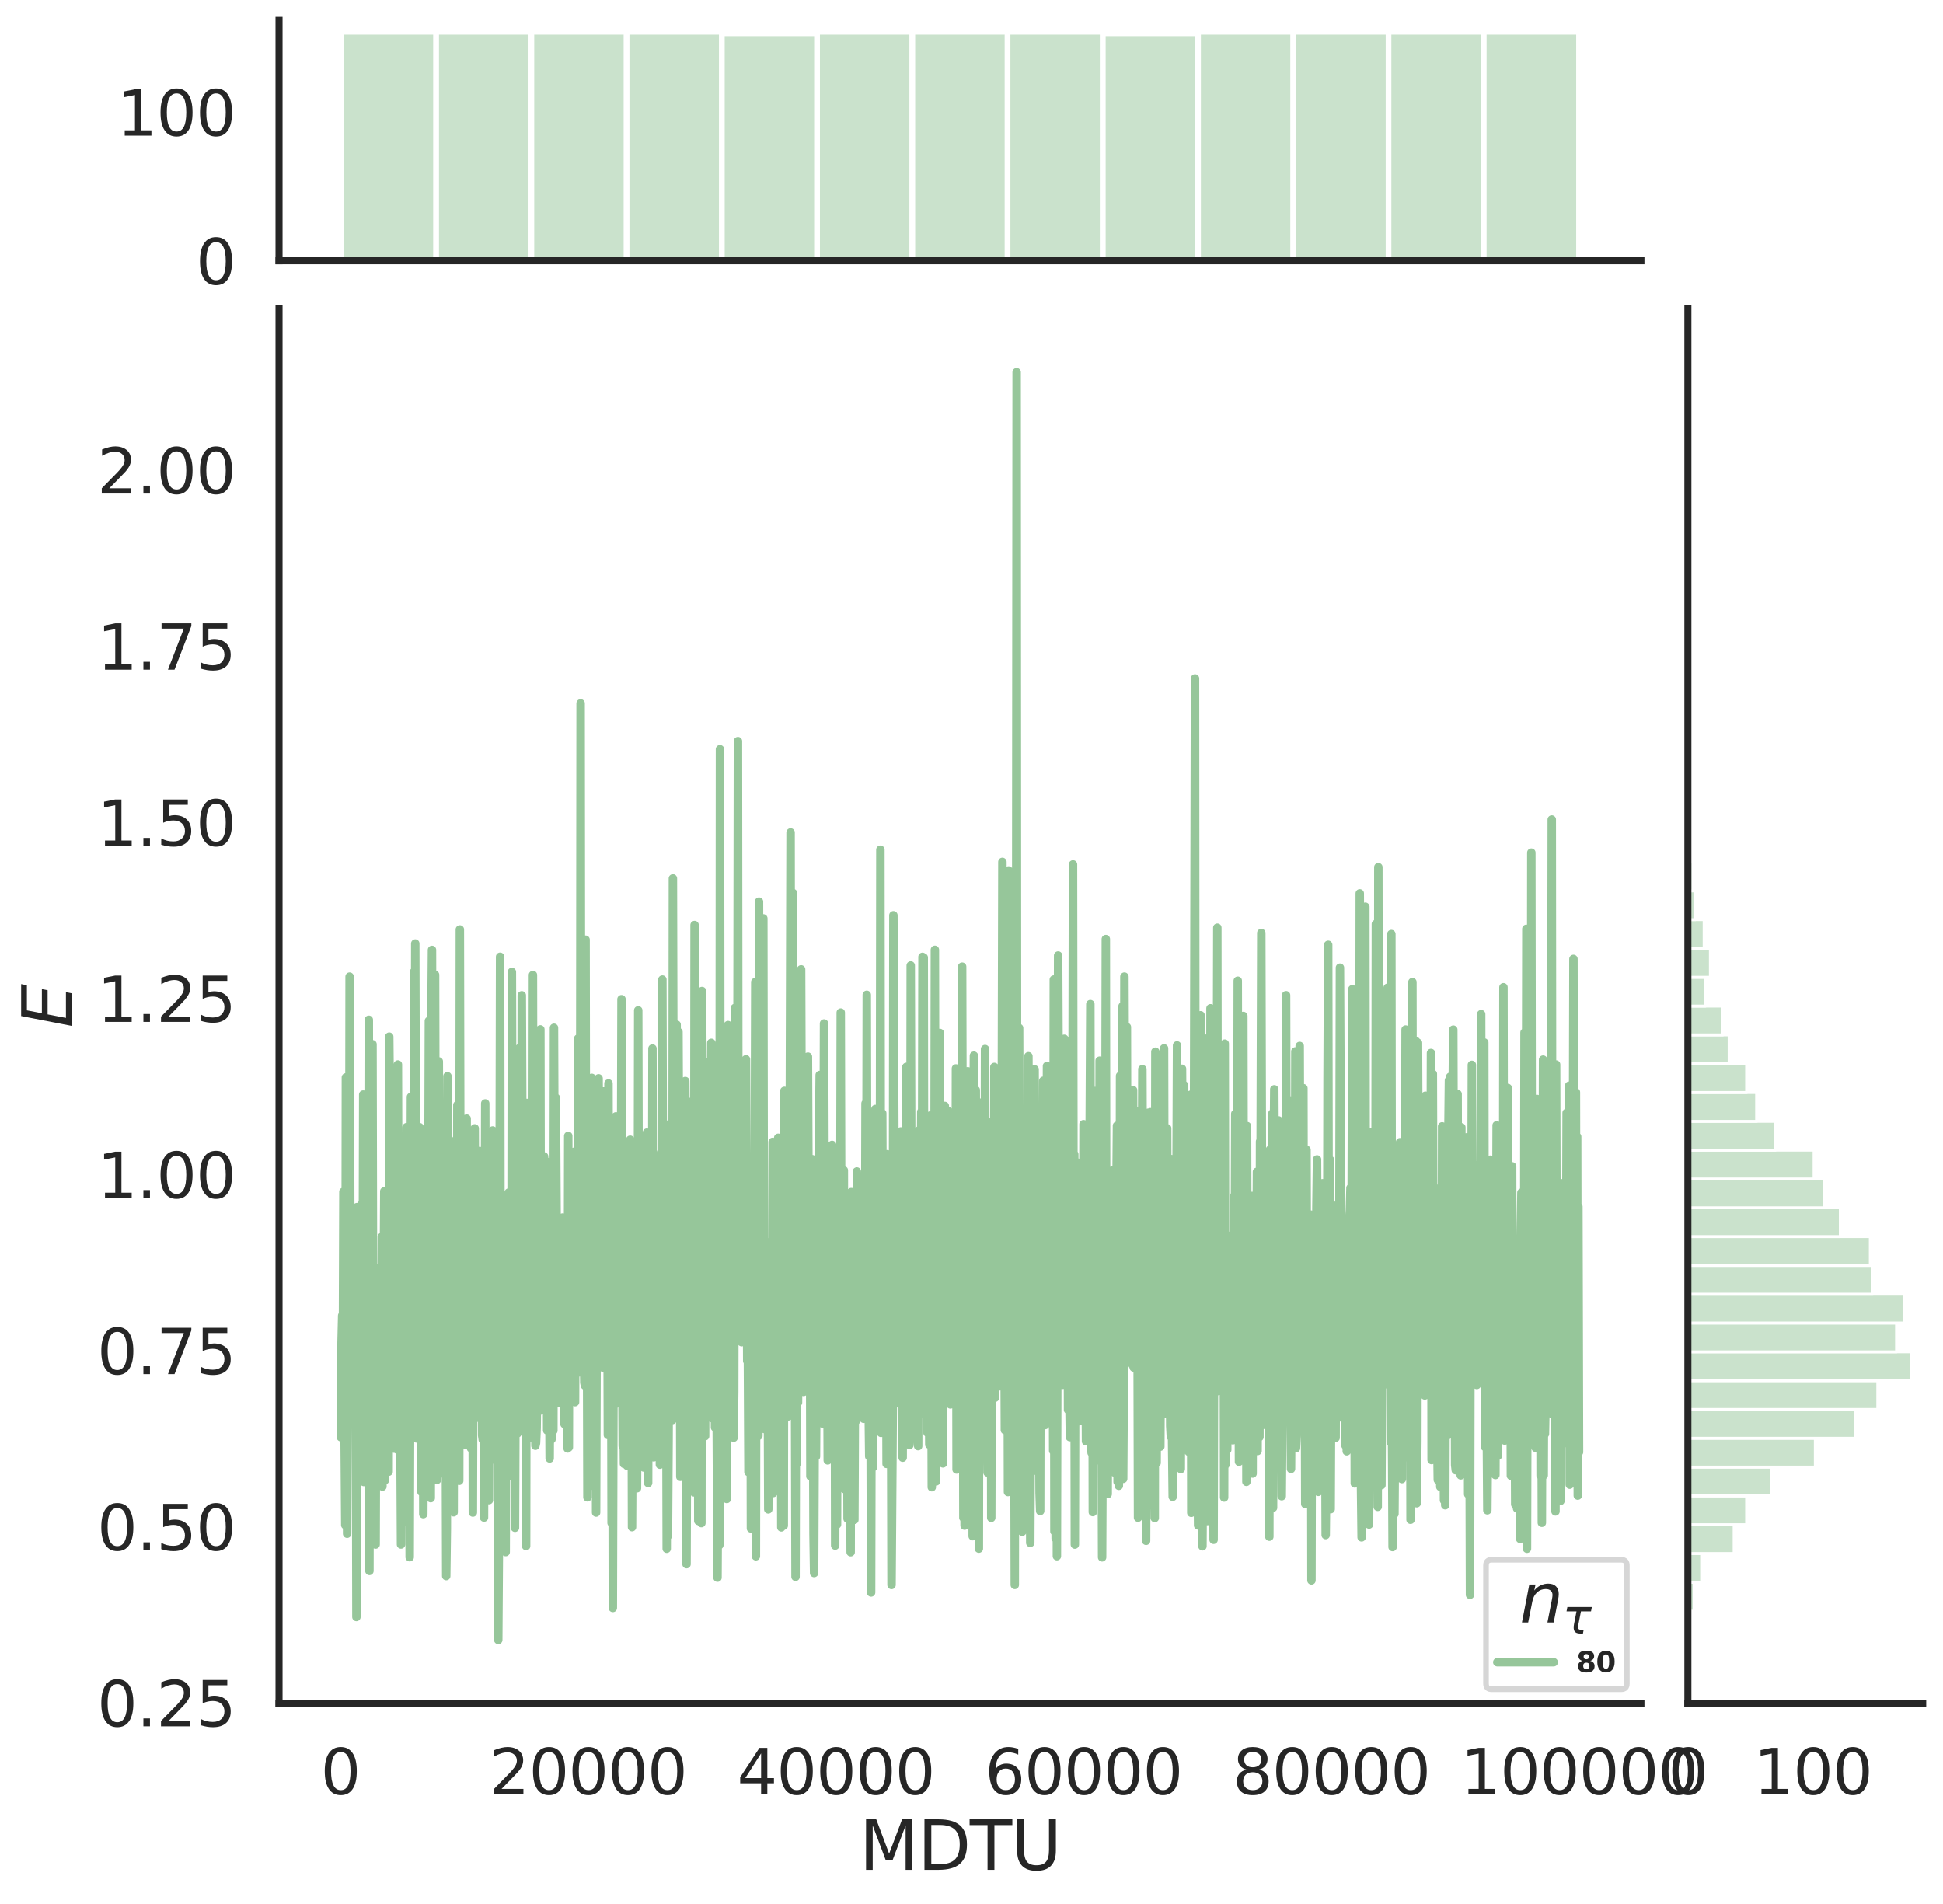 <?xml version="1.0" encoding="utf-8" standalone="no"?>
<!DOCTYPE svg PUBLIC "-//W3C//DTD SVG 1.1//EN"
  "http://www.w3.org/Graphics/SVG/1.1/DTD/svg11.dtd">
<svg height="675.079pt" version="1.1" viewBox="0 0 688.772 675.079" width="688.772pt" xmlns="http://www.w3.org/2000/svg" xmlns:xlink="http://www.w3.org/1999/xlink">
 <defs>
  <style type="text/css">*{stroke-linecap:butt;stroke-linejoin:round;}</style>
 </defs>
 <g id="figure_1">
  <g id="patch_1">
   <path d="M 0 675.079 
L 688.772 675.079 
L 688.772 0 
L 0 0 
z
" style="fill:#ffffff;"/>
  </g>
  <g id="axes_1">
   <g id="patch_2">
    <path d="M 98.912 603.86 
L 581.687 603.86 
L 581.687 109.485 
L 98.912 109.485 
z
" style="fill:none;"/>
   </g>
   <g id="matplotlib.axis_1">
    <g id="xtick_1">
     <g id="text_1">
      <!-- 0 -->
      <g style="fill:#262626;" transform="translate(113.638 636.077)scale(0.22 -0.22)">
       <defs>
        <path d="M 2034 4250 
Q 1547 4250 1301 3770 
Q 1056 3291 1056 2328 
Q 1056 1369 1301 889 
Q 1547 409 2034 409 
Q 2525 409 2770 889 
Q 3016 1369 3016 2328 
Q 3016 3291 2770 3770 
Q 2525 4250 2034 4250 
z
M 2034 4750 
Q 2819 4750 3233 4129 
Q 3647 3509 3647 2328 
Q 3647 1150 3233 529 
Q 2819 -91 2034 -91 
Q 1250 -91 836 529 
Q 422 1150 422 2328 
Q 422 3509 836 4129 
Q 1250 4750 2034 4750 
z
" id="DejaVuSans-30" transform="scale(0.016)"/>
       </defs>
       <use xlink:href="#DejaVuSans-30"/>
      </g>
     </g>
    </g>
    <g id="xtick_2">
     <g id="text_2">
      <!-- 20000 -->
      <g style="fill:#262626;" transform="translate(173.464 636.077)scale(0.22 -0.22)">
       <defs>
        <path d="M 1228 531 
L 3431 531 
L 3431 0 
L 469 0 
L 469 531 
Q 828 903 1448 1529 
Q 2069 2156 2228 2338 
Q 2531 2678 2651 2914 
Q 2772 3150 2772 3378 
Q 2772 3750 2511 3984 
Q 2250 4219 1831 4219 
Q 1534 4219 1204 4116 
Q 875 4013 500 3803 
L 500 4441 
Q 881 4594 1212 4672 
Q 1544 4750 1819 4750 
Q 2544 4750 2975 4387 
Q 3406 4025 3406 3419 
Q 3406 3131 3298 2873 
Q 3191 2616 2906 2266 
Q 2828 2175 2409 1742 
Q 1991 1309 1228 531 
z
" id="DejaVuSans-32" transform="scale(0.016)"/>
       </defs>
       <use xlink:href="#DejaVuSans-32"/>
       <use x="63.623" xlink:href="#DejaVuSans-30"/>
       <use x="127.246" xlink:href="#DejaVuSans-30"/>
       <use x="190.869" xlink:href="#DejaVuSans-30"/>
       <use x="254.492" xlink:href="#DejaVuSans-30"/>
      </g>
     </g>
    </g>
    <g id="xtick_3">
     <g id="text_3">
      <!-- 40000 -->
      <g style="fill:#262626;" transform="translate(261.285 636.077)scale(0.22 -0.22)">
       <defs>
        <path d="M 2419 4116 
L 825 1625 
L 2419 1625 
L 2419 4116 
z
M 2253 4666 
L 3047 4666 
L 3047 1625 
L 3713 1625 
L 3713 1100 
L 3047 1100 
L 3047 0 
L 2419 0 
L 2419 1100 
L 313 1100 
L 313 1709 
L 2253 4666 
z
" id="DejaVuSans-34" transform="scale(0.016)"/>
       </defs>
       <use xlink:href="#DejaVuSans-34"/>
       <use x="63.623" xlink:href="#DejaVuSans-30"/>
       <use x="127.246" xlink:href="#DejaVuSans-30"/>
       <use x="190.869" xlink:href="#DejaVuSans-30"/>
       <use x="254.492" xlink:href="#DejaVuSans-30"/>
      </g>
     </g>
    </g>
    <g id="xtick_4">
     <g id="text_4">
      <!-- 60000 -->
      <g style="fill:#262626;" transform="translate(349.107 636.077)scale(0.22 -0.22)">
       <defs>
        <path d="M 2113 2584 
Q 1688 2584 1439 2293 
Q 1191 2003 1191 1497 
Q 1191 994 1439 701 
Q 1688 409 2113 409 
Q 2538 409 2786 701 
Q 3034 994 3034 1497 
Q 3034 2003 2786 2293 
Q 2538 2584 2113 2584 
z
M 3366 4563 
L 3366 3988 
Q 3128 4100 2886 4159 
Q 2644 4219 2406 4219 
Q 1781 4219 1451 3797 
Q 1122 3375 1075 2522 
Q 1259 2794 1537 2939 
Q 1816 3084 2150 3084 
Q 2853 3084 3261 2657 
Q 3669 2231 3669 1497 
Q 3669 778 3244 343 
Q 2819 -91 2113 -91 
Q 1303 -91 875 529 
Q 447 1150 447 2328 
Q 447 3434 972 4092 
Q 1497 4750 2381 4750 
Q 2619 4750 2861 4703 
Q 3103 4656 3366 4563 
z
" id="DejaVuSans-36" transform="scale(0.016)"/>
       </defs>
       <use xlink:href="#DejaVuSans-36"/>
       <use x="63.623" xlink:href="#DejaVuSans-30"/>
       <use x="127.246" xlink:href="#DejaVuSans-30"/>
       <use x="190.869" xlink:href="#DejaVuSans-30"/>
       <use x="254.492" xlink:href="#DejaVuSans-30"/>
      </g>
     </g>
    </g>
    <g id="xtick_5">
     <g id="text_5">
      <!-- 80000 -->
      <g style="fill:#262626;" transform="translate(436.928 636.077)scale(0.22 -0.22)">
       <defs>
        <path d="M 2034 2216 
Q 1584 2216 1326 1975 
Q 1069 1734 1069 1313 
Q 1069 891 1326 650 
Q 1584 409 2034 409 
Q 2484 409 2743 651 
Q 3003 894 3003 1313 
Q 3003 1734 2745 1975 
Q 2488 2216 2034 2216 
z
M 1403 2484 
Q 997 2584 770 2862 
Q 544 3141 544 3541 
Q 544 4100 942 4425 
Q 1341 4750 2034 4750 
Q 2731 4750 3128 4425 
Q 3525 4100 3525 3541 
Q 3525 3141 3298 2862 
Q 3072 2584 2669 2484 
Q 3125 2378 3379 2068 
Q 3634 1759 3634 1313 
Q 3634 634 3220 271 
Q 2806 -91 2034 -91 
Q 1263 -91 848 271 
Q 434 634 434 1313 
Q 434 1759 690 2068 
Q 947 2378 1403 2484 
z
M 1172 3481 
Q 1172 3119 1398 2916 
Q 1625 2713 2034 2713 
Q 2441 2713 2670 2916 
Q 2900 3119 2900 3481 
Q 2900 3844 2670 4047 
Q 2441 4250 2034 4250 
Q 1625 4250 1398 4047 
Q 1172 3844 1172 3481 
z
" id="DejaVuSans-38" transform="scale(0.016)"/>
       </defs>
       <use xlink:href="#DejaVuSans-38"/>
       <use x="63.623" xlink:href="#DejaVuSans-30"/>
       <use x="127.246" xlink:href="#DejaVuSans-30"/>
       <use x="190.869" xlink:href="#DejaVuSans-30"/>
       <use x="254.492" xlink:href="#DejaVuSans-30"/>
      </g>
     </g>
    </g>
    <g id="xtick_6">
     <g id="text_6">
      <!-- 100000 -->
      <g style="fill:#262626;" transform="translate(517.75 636.077)scale(0.22 -0.22)">
       <defs>
        <path d="M 794 531 
L 1825 531 
L 1825 4091 
L 703 3866 
L 703 4441 
L 1819 4666 
L 2450 4666 
L 2450 531 
L 3481 531 
L 3481 0 
L 794 0 
L 794 531 
z
" id="DejaVuSans-31" transform="scale(0.016)"/>
       </defs>
       <use xlink:href="#DejaVuSans-31"/>
       <use x="63.623" xlink:href="#DejaVuSans-30"/>
       <use x="127.246" xlink:href="#DejaVuSans-30"/>
       <use x="190.869" xlink:href="#DejaVuSans-30"/>
       <use x="254.492" xlink:href="#DejaVuSans-30"/>
       <use x="318.115" xlink:href="#DejaVuSans-30"/>
      </g>
     </g>
    </g>
    <g id="text_7">
     <!-- MDTU -->
     <g style="fill:#262626;" transform="translate(304.594 662.888)scale(0.24 -0.24)">
      <defs>
       <path d="M 628 4666 
L 1569 4666 
L 2759 1491 
L 3956 4666 
L 4897 4666 
L 4897 0 
L 4281 0 
L 4281 4097 
L 3078 897 
L 2444 897 
L 1241 4097 
L 1241 0 
L 628 0 
L 628 4666 
z
" id="DejaVuSans-4d" transform="scale(0.016)"/>
       <path d="M 1259 4147 
L 1259 519 
L 2022 519 
Q 2988 519 3436 956 
Q 3884 1394 3884 2338 
Q 3884 3275 3436 3711 
Q 2988 4147 2022 4147 
L 1259 4147 
z
M 628 4666 
L 1925 4666 
Q 3281 4666 3915 4102 
Q 4550 3538 4550 2338 
Q 4550 1131 3912 565 
Q 3275 0 1925 0 
L 628 0 
L 628 4666 
z
" id="DejaVuSans-44" transform="scale(0.016)"/>
       <path d="M -19 4666 
L 3928 4666 
L 3928 4134 
L 2272 4134 
L 2272 0 
L 1638 0 
L 1638 4134 
L -19 4134 
L -19 4666 
z
" id="DejaVuSans-54" transform="scale(0.016)"/>
       <path d="M 556 4666 
L 1191 4666 
L 1191 1831 
Q 1191 1081 1462 751 
Q 1734 422 2344 422 
Q 2950 422 3222 751 
Q 3494 1081 3494 1831 
L 3494 4666 
L 4128 4666 
L 4128 1753 
Q 4128 841 3676 375 
Q 3225 -91 2344 -91 
Q 1459 -91 1007 375 
Q 556 841 556 1753 
L 556 4666 
z
" id="DejaVuSans-55" transform="scale(0.016)"/>
      </defs>
      <use xlink:href="#DejaVuSans-4d"/>
      <use x="86.279" xlink:href="#DejaVuSans-44"/>
      <use x="163.281" xlink:href="#DejaVuSans-54"/>
      <use x="224.365" xlink:href="#DejaVuSans-55"/>
     </g>
    </g>
   </g>
   <g id="matplotlib.axis_2">
    <g id="ytick_1">
     <g id="text_8">
      <!-- 0.25 -->
      <g style="fill:#262626;" transform="translate(34.428 612.007)scale(0.22 -0.22)">
       <defs>
        <path d="M 684 794 
L 1344 794 
L 1344 0 
L 684 0 
L 684 794 
z
" id="DejaVuSans-2e" transform="scale(0.016)"/>
        <path d="M 691 4666 
L 3169 4666 
L 3169 4134 
L 1269 4134 
L 1269 2991 
Q 1406 3038 1543 3061 
Q 1681 3084 1819 3084 
Q 2600 3084 3056 2656 
Q 3513 2228 3513 1497 
Q 3513 744 3044 326 
Q 2575 -91 1722 -91 
Q 1428 -91 1123 -41 
Q 819 9 494 109 
L 494 744 
Q 775 591 1075 516 
Q 1375 441 1709 441 
Q 2250 441 2565 725 
Q 2881 1009 2881 1497 
Q 2881 1984 2565 2268 
Q 2250 2553 1709 2553 
Q 1456 2553 1204 2497 
Q 953 2441 691 2322 
L 691 4666 
z
" id="DejaVuSans-35" transform="scale(0.016)"/>
       </defs>
       <use xlink:href="#DejaVuSans-30"/>
       <use x="63.623" xlink:href="#DejaVuSans-2e"/>
       <use x="95.41" xlink:href="#DejaVuSans-32"/>
       <use x="159.033" xlink:href="#DejaVuSans-35"/>
      </g>
     </g>
    </g>
    <g id="ytick_2">
     <g id="text_9">
      <!-- 0.50 -->
      <g style="fill:#262626;" transform="translate(34.428 549.574)scale(0.22 -0.22)">
       <use xlink:href="#DejaVuSans-30"/>
       <use x="63.623" xlink:href="#DejaVuSans-2e"/>
       <use x="95.41" xlink:href="#DejaVuSans-35"/>
       <use x="159.033" xlink:href="#DejaVuSans-30"/>
      </g>
     </g>
    </g>
    <g id="ytick_3">
     <g id="text_10">
      <!-- 0.75 -->
      <g style="fill:#262626;" transform="translate(34.428 487.14)scale(0.22 -0.22)">
       <defs>
        <path d="M 525 4666 
L 3525 4666 
L 3525 4397 
L 1831 0 
L 1172 0 
L 2766 4134 
L 525 4134 
L 525 4666 
z
" id="DejaVuSans-37" transform="scale(0.016)"/>
       </defs>
       <use xlink:href="#DejaVuSans-30"/>
       <use x="63.623" xlink:href="#DejaVuSans-2e"/>
       <use x="95.41" xlink:href="#DejaVuSans-37"/>
       <use x="159.033" xlink:href="#DejaVuSans-35"/>
      </g>
     </g>
    </g>
    <g id="ytick_4">
     <g id="text_11">
      <!-- 1.00 -->
      <g style="fill:#262626;" transform="translate(34.428 424.707)scale(0.22 -0.22)">
       <use xlink:href="#DejaVuSans-31"/>
       <use x="63.623" xlink:href="#DejaVuSans-2e"/>
       <use x="95.41" xlink:href="#DejaVuSans-30"/>
       <use x="159.033" xlink:href="#DejaVuSans-30"/>
      </g>
     </g>
    </g>
    <g id="ytick_5">
     <g id="text_12">
      <!-- 1.25 -->
      <g style="fill:#262626;" transform="translate(34.428 362.274)scale(0.22 -0.22)">
       <use xlink:href="#DejaVuSans-31"/>
       <use x="63.623" xlink:href="#DejaVuSans-2e"/>
       <use x="95.41" xlink:href="#DejaVuSans-32"/>
       <use x="159.033" xlink:href="#DejaVuSans-35"/>
      </g>
     </g>
    </g>
    <g id="ytick_6">
     <g id="text_13">
      <!-- 1.50 -->
      <g style="fill:#262626;" transform="translate(34.428 299.841)scale(0.22 -0.22)">
       <use xlink:href="#DejaVuSans-31"/>
       <use x="63.623" xlink:href="#DejaVuSans-2e"/>
       <use x="95.41" xlink:href="#DejaVuSans-35"/>
       <use x="159.033" xlink:href="#DejaVuSans-30"/>
      </g>
     </g>
    </g>
    <g id="ytick_7">
     <g id="text_14">
      <!-- 1.75 -->
      <g style="fill:#262626;" transform="translate(34.428 237.408)scale(0.22 -0.22)">
       <use xlink:href="#DejaVuSans-31"/>
       <use x="63.623" xlink:href="#DejaVuSans-2e"/>
       <use x="95.41" xlink:href="#DejaVuSans-37"/>
       <use x="159.033" xlink:href="#DejaVuSans-35"/>
      </g>
     </g>
    </g>
    <g id="ytick_8">
     <g id="text_15">
      <!-- 2.00 -->
      <g style="fill:#262626;" transform="translate(34.428 174.975)scale(0.22 -0.22)">
       <use xlink:href="#DejaVuSans-32"/>
       <use x="63.623" xlink:href="#DejaVuSans-2e"/>
       <use x="95.41" xlink:href="#DejaVuSans-30"/>
       <use x="159.033" xlink:href="#DejaVuSans-30"/>
      </g>
     </g>
    </g>
    <g id="text_16">
     <!-- $E$ -->
     <g style="fill:#262626;" transform="translate(25.436 364.352)rotate(-90)scale(0.24 -0.24)">
      <defs>
       <path d="M 1081 4666 
L 4031 4666 
L 3928 4134 
L 1606 4134 
L 1338 2753 
L 3566 2753 
L 3463 2222 
L 1234 2222 
L 909 531 
L 3284 531 
L 3181 0 
L 172 0 
L 1081 4666 
z
" id="DejaVuSans-Oblique-45" transform="scale(0.016)"/>
      </defs>
      <use transform="translate(0 0.094)" xlink:href="#DejaVuSans-Oblique-45"/>
     </g>
    </g>
   </g>
   <g id="line2d_1">
    <path clip-path="url(#p9cfa7a03fb)" d="M 120.856 509.533 
L 121.076 475.827 
L 121.295 466.408 
L 121.515 491.687 
L 121.734 422.498 
L 121.954 482.936 
L 122.393 540.661 
L 122.613 381.957 
L 123.052 543.725 
L 123.491 440.376 
L 123.71 504.857 
L 123.93 346.234 
L 124.369 502.582 
L 124.589 463.561 
L 124.808 464.439 
L 125.028 492.788 
L 125.247 450.029 
L 125.467 487.083 
L 125.686 493.364 
L 125.906 485.982 
L 126.125 461.989 
L 126.345 573.252 
L 126.565 427.951 
L 126.784 483.099 
L 127.004 479.593 
L 127.443 436.684 
L 127.662 480.578 
L 127.882 499.305 
L 128.101 427.062 
L 128.321 489.006 
L 128.541 473.656 
L 128.76 388.043 
L 128.98 525.388 
L 129.199 464.658 
L 129.419 464.864 
L 129.638 414.061 
L 129.858 464.933 
L 130.297 393.164 
L 130.517 473.952 
L 130.736 361.522 
L 130.956 556.922 
L 131.175 440.88 
L 131.395 482.856 
L 131.614 496.634 
L 131.834 464.587 
L 132.053 370.211 
L 132.273 477.254 
L 132.493 472.036 
L 132.712 504.269 
L 132.932 450.298 
L 133.151 547.562 
L 133.371 476.359 
L 133.59 516.068 
L 134.029 469.812 
L 134.249 488.906 
L 134.469 454.312 
L 134.688 449.317 
L 134.908 464.731 
L 135.127 510.33 
L 135.347 438.477 
L 135.566 527.026 
L 135.786 479.523 
L 136.005 459.505 
L 136.225 422.338 
L 136.444 524.789 
L 136.664 515.171 
L 136.884 515.145 
L 137.103 514.329 
L 137.323 437.664 
L 137.542 457.503 
L 137.762 521.734 
L 137.981 367.509 
L 138.42 415.598 
L 138.64 464.738 
L 138.86 467.689 
L 139.079 483.211 
L 139.518 392.247 
L 139.738 513.56 
L 140.177 391.763 
L 140.396 468.994 
L 140.616 447.072 
L 140.836 513.911 
L 141.055 377.382 
L 141.275 464.051 
L 141.494 424.817 
L 142.153 547.547 
L 142.372 455.197 
L 142.592 489.735 
L 142.812 415.48 
L 143.031 539.735 
L 143.251 474.409 
L 143.47 483.761 
L 143.909 434.448 
L 144.129 399.59 
L 144.348 523.239 
L 144.788 430.066 
L 145.007 455.618 
L 145.227 552.057 
L 145.666 388.86 
L 145.885 487.844 
L 146.105 492.514 
L 146.544 468.419 
L 146.763 344.524 
L 146.983 439.949 
L 147.203 334.501 
L 147.642 509.943 
L 147.861 476.761 
L 148.081 490.506 
L 148.3 457.977 
L 148.52 463.612 
L 148.739 399.603 
L 148.959 484.749 
L 149.179 487.973 
L 149.398 528.889 
L 149.837 418.198 
L 150.057 536.785 
L 150.496 441.568 
L 150.715 418.148 
L 150.935 421.898 
L 151.155 489.836 
L 151.374 418.618 
L 151.594 462.177 
L 151.813 436.114 
L 152.033 361.916 
L 152.252 363.879 
L 152.472 529.6 
L 152.691 531.112 
L 152.911 364.089 
L 153.131 336.762 
L 153.35 430.752 
L 153.57 381.321 
L 154.009 504.15 
L 154.228 345.59 
L 154.448 451.018 
L 154.667 445.031 
L 154.887 524.658 
L 155.326 396.953 
L 155.546 376.286 
L 155.985 475.89 
L 156.204 467.748 
L 156.424 522.325 
L 156.863 516.184 
L 157.082 409.196 
L 157.302 472.538 
L 157.522 490.818 
L 157.741 474.199 
L 157.961 483.656 
L 158.18 558.748 
L 158.4 541.955 
L 158.619 381.535 
L 158.839 406.424 
L 159.058 467.048 
L 159.278 404.02 
L 159.498 414.838 
L 159.717 431.913 
L 159.937 493.324 
L 160.156 446.272 
L 160.376 520.768 
L 160.595 498.766 
L 160.815 536.124 
L 161.034 441.579 
L 161.254 435.002 
L 161.474 508.103 
L 161.693 479.217 
L 161.913 490.661 
L 162.132 391.755 
L 162.352 497.423 
L 162.571 456.028 
L 162.791 524.964 
L 163.01 329.51 
L 163.23 443.766 
L 163.45 466.129 
L 163.669 472.765 
L 163.889 419.351 
L 164.108 451.038 
L 164.328 411.234 
L 164.547 464.137 
L 164.767 474.423 
L 164.986 512.173 
L 165.426 396.559 
L 165.645 474.814 
L 165.865 455.211 
L 166.084 406.064 
L 166.304 447.155 
L 166.523 445.156 
L 166.743 450.763 
L 166.962 513.444 
L 167.182 449.513 
L 167.401 419.099 
L 167.621 536.216 
L 167.841 453.26 
L 168.06 496.538 
L 168.28 400.028 
L 168.499 462.555 
L 168.719 465.114 
L 168.938 436.875 
L 169.158 450.239 
L 169.377 409.968 
L 169.597 490.363 
L 169.817 502.678 
L 170.036 408.051 
L 170.256 477.006 
L 170.475 487.517 
L 170.695 438.478 
L 170.914 508.88 
L 171.134 510.438 
L 171.353 472.308 
L 171.573 537.994 
L 172.012 391.175 
L 172.232 472.559 
L 172.451 505.702 
L 172.671 466.411 
L 172.89 450.55 
L 173.11 444.449 
L 173.329 531.826 
L 173.549 470.659 
L 173.769 450.969 
L 174.427 517.488 
L 174.647 400.779 
L 174.866 514.984 
L 175.086 477.135 
L 175.305 472.038 
L 175.525 420.335 
L 175.745 482.275 
L 175.964 445.218 
L 176.184 441.721 
L 176.403 416.412 
L 176.623 581.388 
L 176.842 549.126 
L 177.281 339.191 
L 177.501 507.959 
L 177.94 445.079 
L 178.16 445.09 
L 178.599 447.711 
L 179.257 550.231 
L 179.477 474.379 
L 179.696 506.672 
L 179.916 442.834 
L 180.136 511.872 
L 180.355 422.767 
L 180.575 480.791 
L 180.794 443.122 
L 181.014 467.592 
L 181.233 523.29 
L 181.453 344.568 
L 181.672 427.128 
L 181.892 434.031 
L 182.112 476.261 
L 182.331 394.583 
L 182.551 541.619 
L 182.99 426.841 
L 183.209 450.548 
L 183.429 508.168 
L 183.648 507.023 
L 183.868 387.632 
L 184.088 498.235 
L 184.307 371.398 
L 184.527 412.062 
L 184.746 497.557 
L 184.966 352.845 
L 185.405 460.96 
L 185.624 462.65 
L 185.844 444.519 
L 186.063 493.092 
L 186.283 440.012 
L 186.503 548.103 
L 186.722 391.003 
L 186.942 431.041 
L 187.161 508.183 
L 187.381 410.644 
L 187.6 405.858 
L 187.82 509.733 
L 188.039 438.749 
L 188.259 412.46 
L 188.479 486.556 
L 188.698 490.762 
L 188.918 345.638 
L 189.137 475.95 
L 189.357 491.982 
L 189.576 466.511 
L 189.796 512.542 
L 190.015 511.587 
L 190.235 506.291 
L 190.455 486.52 
L 190.674 499.993 
L 190.894 416.838 
L 191.113 385.928 
L 191.333 437.93 
L 191.552 364.93 
L 191.772 500.015 
L 191.991 434.373 
L 192.211 474.071 
L 192.431 475.194 
L 192.65 459.125 
L 192.87 409.967 
L 193.089 449.414 
L 193.309 448.558 
L 193.528 466.326 
L 193.748 439.271 
L 193.967 507.099 
L 194.187 411.926 
L 194.407 492.837 
L 194.626 478.658 
L 194.846 517.055 
L 195.065 471.079 
L 195.285 468.572 
L 195.504 510.285 
L 195.724 485.121 
L 195.943 436.647 
L 196.163 507.173 
L 196.382 364.361 
L 196.822 484.439 
L 197.041 389.167 
L 197.48 460.038 
L 197.7 468.95 
L 197.919 497.39 
L 198.139 437.247 
L 198.358 450.436 
L 198.578 433.96 
L 198.798 481.05 
L 199.017 451.873 
L 199.237 495.648 
L 199.456 431.639 
L 199.676 464.112 
L 199.895 442.585 
L 200.115 504.874 
L 200.334 496.792 
L 200.554 444.622 
L 200.774 487.424 
L 200.993 492.471 
L 201.213 513.505 
L 201.432 402.683 
L 201.652 513.11 
L 201.871 412.219 
L 202.091 479.506 
L 202.31 480.673 
L 202.53 469.127 
L 202.75 478.243 
L 202.969 444.301 
L 203.408 466.287 
L 203.628 408.292 
L 203.847 497.083 
L 204.067 435.52 
L 204.286 425.835 
L 204.506 446.146 
L 204.726 481.29 
L 204.945 368.179 
L 205.165 486.535 
L 205.384 444.703 
L 205.604 468.128 
L 205.823 249.34 
L 206.043 467.898 
L 206.482 440.766 
L 206.701 438.019 
L 206.921 475.564 
L 207.141 490.159 
L 207.36 491.228 
L 207.58 333.134 
L 207.799 484.178 
L 208.019 442.726 
L 208.238 530.83 
L 208.677 411.211 
L 208.897 511.809 
L 209.117 454.225 
L 209.336 438.69 
L 209.556 498.96 
L 209.775 382.113 
L 209.995 524.614 
L 210.214 526.755 
L 210.653 425.571 
L 210.873 412.491 
L 211.093 438.569 
L 211.312 536.218 
L 211.532 464.399 
L 211.751 467.415 
L 211.971 441.956 
L 212.19 382.283 
L 212.629 439.749 
L 212.849 461.358 
L 213.069 435.718 
L 213.288 480.361 
L 213.508 418.252 
L 213.727 484.835 
L 213.947 386.922 
L 214.166 412.165 
L 214.386 398.736 
L 214.605 465.777 
L 215.045 483.834 
L 215.264 439.736 
L 215.484 508.729 
L 215.703 384.091 
L 215.923 477.949 
L 216.142 481.344 
L 216.362 432.649 
L 216.581 445.869 
L 216.801 539.912 
L 217.02 438.603 
L 217.24 570.044 
L 217.46 493.495 
L 217.679 480.428 
L 218.118 497.805 
L 218.338 395.771 
L 218.557 397.307 
L 218.996 468.347 
L 219.436 431.266 
L 219.655 482.59 
L 220.094 438.209 
L 220.314 354.228 
L 220.533 471.314 
L 220.753 512.651 
L 220.972 497.261 
L 221.192 518.962 
L 221.631 513.109 
L 221.851 482.571 
L 222.07 475.433 
L 222.29 519.628 
L 222.509 424.233 
L 222.729 476.444 
L 222.948 483.305 
L 223.168 453.912 
L 223.388 404.042 
L 223.607 478.698 
L 223.827 459.96 
L 224.046 541.398 
L 224.266 498.281 
L 224.485 429.446 
L 224.705 405.705 
L 224.924 437.927 
L 225.144 434.979 
L 225.364 503.743 
L 225.583 486.727 
L 225.803 527.615 
L 226.022 482.861 
L 226.242 358.169 
L 226.461 457.287 
L 226.681 435.549 
L 226.9 452.901 
L 227.12 489.186 
L 227.339 466.05 
L 227.559 476.727 
L 227.779 402.672 
L 227.998 402.732 
L 228.218 520.256 
L 228.437 509.068 
L 228.657 446.129 
L 228.876 483.669 
L 229.096 480.972 
L 229.315 401.531 
L 229.535 435.164 
L 229.755 525.737 
L 229.974 430.809 
L 230.413 492.883 
L 230.633 437.407 
L 230.852 486.549 
L 231.072 482.245 
L 231.291 371.714 
L 231.511 473.084 
L 231.731 516.639 
L 231.95 421.401 
L 232.17 486.74 
L 232.389 499.836 
L 232.609 453.545 
L 233.048 479.237 
L 233.267 431.493 
L 233.487 427.374 
L 233.707 453.822 
L 233.926 519.249 
L 234.146 479.831 
L 234.365 408.528 
L 234.585 487.735 
L 234.804 347.275 
L 235.024 437.046 
L 235.243 430.43 
L 235.463 398.272 
L 235.902 446.777 
L 236.122 459.838 
L 236.341 549.044 
L 236.561 475.976 
L 236.78 544.479 
L 237 510.556 
L 237.219 450.461 
L 237.439 474.59 
L 237.878 440.972 
L 238.098 460.505 
L 238.317 503.438 
L 238.537 311.401 
L 238.756 401.858 
L 238.976 405.485 
L 239.195 447.76 
L 239.415 417.357 
L 239.634 463.229 
L 239.854 363.236 
L 240.293 451.756 
L 240.513 365.836 
L 240.732 417.081 
L 240.952 427.956 
L 241.171 523.55 
L 241.391 489.526 
L 241.61 420.217 
L 241.83 502.977 
L 242.05 422.184 
L 242.269 426.21 
L 242.489 516.509 
L 242.708 515.087 
L 242.928 383.234 
L 243.147 412.303 
L 243.367 554.515 
L 243.586 492.995 
L 244.026 489.941 
L 244.465 390.662 
L 244.684 456.772 
L 244.904 453.473 
L 245.123 482.006 
L 245.343 464.071 
L 245.562 434.442 
L 245.782 433.657 
L 246.002 529.063 
L 246.221 327.932 
L 246.441 420.872 
L 246.66 446.885 
L 246.88 498.794 
L 247.099 431.819 
L 247.319 453.233 
L 247.538 539.182 
L 247.977 434.49 
L 248.197 487.192 
L 248.417 480.119 
L 248.636 539.962 
L 248.856 351.328 
L 249.075 390.734 
L 249.295 497.971 
L 249.734 403.32 
L 249.953 509.152 
L 250.173 376.585 
L 250.612 496.867 
L 250.832 426.33 
L 251.051 431.942 
L 251.271 452.387 
L 251.49 487.673 
L 251.71 474.687 
L 251.929 489.051 
L 252.149 369.697 
L 252.369 502.769 
L 252.808 454.326 
L 253.027 459.784 
L 253.247 448.551 
L 253.466 506.056 
L 253.686 481.867 
L 253.905 473.754 
L 254.345 559.302 
L 254.784 478.811 
L 255.003 547.775 
L 255.223 265.599 
L 255.442 476.359 
L 255.662 452.781 
L 255.881 487.124 
L 256.101 471.254 
L 256.321 416.864 
L 256.54 524.468 
L 256.76 475.709 
L 256.979 481.978 
L 257.199 433.967 
L 257.418 514 
L 257.638 531.402 
L 257.857 467.999 
L 258.077 363.404 
L 258.296 385.892 
L 258.736 478.145 
L 258.955 466.038 
L 259.175 415.557 
L 259.394 473.406 
L 259.614 423.174 
L 260.053 509.688 
L 260.272 493.414 
L 260.492 357.336 
L 260.712 413.831 
L 260.931 407.487 
L 261.151 392.463 
L 261.37 403.067 
L 261.59 262.724 
L 261.809 468.788 
L 262.029 457.741 
L 262.248 419.145 
L 262.468 468.56 
L 262.688 449.596 
L 262.907 475.825 
L 263.127 449.686 
L 263.346 463.578 
L 263.566 417.652 
L 263.785 457.239 
L 264.005 443.541 
L 264.224 473.36 
L 264.444 375.535 
L 264.883 482.464 
L 265.103 477.387 
L 265.322 521.874 
L 265.542 410.541 
L 265.761 519.556 
L 265.981 433.937 
L 266.2 541.851 
L 266.42 491.295 
L 266.64 487.852 
L 266.859 452.514 
L 267.079 459.882 
L 267.298 519.147 
L 267.737 348.145 
L 267.957 551.72 
L 268.176 396.117 
L 268.396 455.87 
L 268.615 464.67 
L 268.835 509.052 
L 269.055 319.643 
L 269.274 453.075 
L 269.494 330.932 
L 269.933 487.714 
L 270.152 383.512 
L 270.372 428.542 
L 270.591 325.583 
L 270.811 480.19 
L 271.031 506.635 
L 271.47 440.18 
L 271.689 495.129 
L 271.909 447.161 
L 272.128 474.21 
L 272.348 535.099 
L 272.567 443.454 
L 272.787 479.359 
L 273.007 483.996 
L 273.226 452.552 
L 273.446 492.852 
L 273.665 482.535 
L 273.885 404.823 
L 274.104 529.295 
L 274.543 418.78 
L 274.763 447.155 
L 274.983 447.351 
L 275.202 490.652 
L 275.422 470.762 
L 275.641 462.795 
L 275.861 403.371 
L 276.08 495.069 
L 276.3 489.245 
L 276.739 421.165 
L 276.959 541.478 
L 277.178 497.687 
L 277.398 407.843 
L 277.837 540.847 
L 278.056 386.729 
L 278.276 451.939 
L 278.495 453.745 
L 278.715 452.902 
L 278.934 455.5 
L 279.154 402.915 
L 279.374 502.152 
L 279.593 493.383 
L 279.813 453.529 
L 280.252 295.119 
L 280.471 466.792 
L 280.691 445.215 
L 280.91 500.255 
L 281.13 316.602 
L 281.35 451.873 
L 281.569 476.59 
L 281.789 479.977 
L 282.008 559.002 
L 282.228 468.104 
L 282.447 518.798 
L 282.667 436.922 
L 282.886 497.216 
L 283.106 446.332 
L 283.326 462.093 
L 283.545 387.861 
L 283.765 462.472 
L 283.984 343.66 
L 284.423 475.882 
L 284.643 392.247 
L 284.862 493.443 
L 285.082 376.332 
L 285.302 426.659 
L 285.521 426.264 
L 285.741 468.826 
L 285.96 455.386 
L 286.18 475.7 
L 286.399 374.596 
L 286.838 474.381 
L 287.058 423.909 
L 287.278 523.367 
L 287.497 444.344 
L 287.717 492.257 
L 287.936 410.94 
L 288.375 543.656 
L 288.595 557.669 
L 289.034 453.247 
L 289.253 516.363 
L 289.473 477.406 
L 289.693 467.935 
L 289.912 470.692 
L 290.132 484.091 
L 290.351 401.331 
L 290.571 381.102 
L 290.79 470.496 
L 291.01 461.417 
L 291.229 474.095 
L 291.449 496.116 
L 291.669 504.72 
L 292.108 362.838 
L 292.327 427.398 
L 292.547 445.903 
L 292.766 433.817 
L 293.205 468.191 
L 293.425 517.734 
L 293.645 454.874 
L 293.864 507.099 
L 294.303 438.123 
L 294.523 512.591 
L 294.742 485.079 
L 294.962 405.881 
L 295.181 418.094 
L 295.621 509.775 
L 295.84 416.708 
L 296.06 547.924 
L 296.279 432.616 
L 296.718 540.46 
L 296.938 444.872 
L 297.157 422.632 
L 297.377 481.552 
L 297.597 447.972 
L 297.816 459.553 
L 298.036 358.962 
L 298.255 453.105 
L 298.694 478.064 
L 298.914 459.832 
L 299.133 414.9 
L 299.353 527.904 
L 299.572 475.743 
L 299.792 471.522 
L 300.012 442.917 
L 300.231 467.033 
L 300.451 538.405 
L 300.67 506.835 
L 301.109 480.98 
L 301.329 497.434 
L 301.548 550.285 
L 301.768 422.611 
L 301.988 494.608 
L 302.207 467.803 
L 302.427 523.281 
L 302.646 478.984 
L 302.866 538.803 
L 303.085 487.637 
L 303.305 486.885 
L 303.524 503.634 
L 303.744 415.317 
L 303.964 437.951 
L 304.183 472.236 
L 304.403 452.13 
L 304.622 460.575 
L 305.061 422.081 
L 305.281 469.27 
L 305.5 424.379 
L 305.94 495.93 
L 306.159 502.98 
L 306.379 477.309 
L 306.598 475.483 
L 306.818 391.177 
L 307.037 471.585 
L 307.257 352.674 
L 307.476 466.026 
L 307.696 454.456 
L 307.915 498.219 
L 308.135 516.319 
L 308.574 489.861 
L 308.794 564.558 
L 309.013 457.851 
L 309.233 426.82 
L 309.452 520.217 
L 309.672 444.663 
L 310.111 492.96 
L 310.331 393.15 
L 310.55 479.96 
L 310.77 488.628 
L 310.989 474.108 
L 311.428 484.034 
L 311.648 433.131 
L 311.867 472.159 
L 312.087 301.227 
L 312.307 507.976 
L 312.526 493.379 
L 312.746 394.648 
L 312.965 460.187 
L 313.185 450.627 
L 313.404 495.75 
L 313.624 473.99 
L 313.843 501.384 
L 314.063 449.942 
L 314.283 518.978 
L 314.502 409.199 
L 314.722 504.745 
L 314.941 476.45 
L 315.161 503.53 
L 315.38 486.722 
L 315.6 510.011 
L 315.819 478.419 
L 316.039 561.904 
L 316.478 499.535 
L 316.698 324.481 
L 317.356 473.631 
L 317.576 497.193 
L 317.795 493.883 
L 318.015 433.758 
L 318.234 480.376 
L 318.454 436.829 
L 318.674 497.438 
L 318.893 485.102 
L 319.113 497.83 
L 319.332 401.11 
L 319.552 419.239 
L 319.771 509.149 
L 319.991 516.775 
L 320.21 424.783 
L 320.43 459.031 
L 320.65 456.356 
L 320.869 438.302 
L 321.089 440.282 
L 321.308 378.221 
L 321.528 406.307 
L 321.747 475.362 
L 321.967 425.123 
L 322.186 425.041 
L 322.406 512.28 
L 322.626 509.484 
L 322.845 342.277 
L 323.065 423.253 
L 323.284 443.074 
L 323.504 488.745 
L 323.723 416.035 
L 323.943 507.681 
L 324.162 433.221 
L 324.382 460.32 
L 324.602 508.723 
L 324.821 414.886 
L 325.041 448.595 
L 325.26 462.417 
L 325.48 512.677 
L 325.699 400.779 
L 326.138 481.821 
L 326.578 394.171 
L 326.797 446.028 
L 327.017 339.22 
L 327.236 437.554 
L 327.456 339.454 
L 327.675 501.228 
L 327.895 477.544 
L 328.114 474.618 
L 328.334 482.12 
L 328.553 499.679 
L 328.773 507.933 
L 328.993 460.791 
L 329.432 512.161 
L 329.651 489.508 
L 329.871 395.431 
L 330.31 527.243 
L 330.529 406.945 
L 330.749 502.971 
L 330.969 466.739 
L 331.188 461.557 
L 331.408 336.733 
L 331.627 467.817 
L 331.847 525.166 
L 332.066 458.084 
L 332.286 453.434 
L 332.505 518.536 
L 332.725 487.324 
L 332.945 394.8 
L 333.164 366.195 
L 333.384 485.847 
L 333.603 413.228 
L 333.823 475.866 
L 334.042 450.754 
L 334.262 518.798 
L 334.481 439.736 
L 334.701 491.379 
L 334.921 392.071 
L 335.14 405.687 
L 335.36 410.48 
L 336.018 492.176 
L 336.238 393.982 
L 336.457 468.545 
L 336.897 497.893 
L 337.116 444.651 
L 337.336 463.807 
L 337.555 429.557 
L 337.775 470.986 
L 337.994 446.608 
L 338.214 497.73 
L 338.433 455.574 
L 338.653 487.493 
L 338.872 378.77 
L 339.092 520.968 
L 339.531 428.271 
L 339.751 463.342 
L 339.97 480.376 
L 340.19 428.136 
L 340.409 489.687 
L 340.629 473.278 
L 340.848 469.533 
L 341.068 342.695 
L 341.507 538.078 
L 341.727 495.485 
L 341.946 540.849 
L 342.385 448.186 
L 342.605 508.512 
L 343.044 379.778 
L 343.264 451.285 
L 343.483 484.592 
L 343.703 435.105 
L 343.922 478.382 
L 344.361 506.49 
L 344.581 416.373 
L 344.8 544.603 
L 345.02 413.657 
L 345.24 374.253 
L 345.459 464.451 
L 345.898 386.435 
L 346.118 444.383 
L 346.337 432.427 
L 346.557 460.129 
L 346.776 391.341 
L 346.996 549.011 
L 347.216 390.891 
L 347.655 435.352 
L 347.874 477.677 
L 348.094 444.56 
L 348.313 476.412 
L 348.752 440.728 
L 348.972 491.535 
L 349.191 371.897 
L 349.411 482.113 
L 349.631 418.024 
L 349.85 498.432 
L 350.07 522.033 
L 350.289 502.636 
L 350.509 494.048 
L 350.728 476.39 
L 351.167 397.931 
L 351.387 538.093 
L 351.607 452.746 
L 351.826 463.523 
L 352.046 412.58 
L 352.265 494.306 
L 352.485 378.248 
L 352.704 495.528 
L 352.924 395.78 
L 353.143 409.854 
L 353.363 479.072 
L 353.583 443.031 
L 353.802 464.675 
L 354.022 455.035 
L 354.241 491.47 
L 354.461 464.365 
L 354.68 408.449 
L 354.9 455.436 
L 355.119 399.866 
L 355.339 305.551 
L 355.778 488.007 
L 355.998 453.52 
L 356.217 506.985 
L 356.437 452.053 
L 356.656 504.538 
L 356.876 480.851 
L 357.095 430.454 
L 357.315 528.947 
L 357.535 308.593 
L 357.754 396.122 
L 358.193 340.355 
L 358.413 476.528 
L 358.632 442.757 
L 358.852 481.224 
L 359.071 488.108 
L 359.291 471.266 
L 359.51 467.875 
L 359.73 561.886 
L 359.95 394.072 
L 360.169 411.735 
L 360.389 131.956 
L 360.608 533.495 
L 360.828 481.523 
L 361.047 498.473 
L 361.267 364.436 
L 361.486 443.217 
L 361.706 425.854 
L 361.926 507.831 
L 362.365 543.012 
L 362.584 430.093 
L 363.023 499.818 
L 363.243 487.325 
L 363.462 508.993 
L 363.682 415.007 
L 363.902 483.855 
L 364.121 493.164 
L 364.341 410.18 
L 364.56 374.44 
L 365.219 546.969 
L 365.438 495.492 
L 365.658 508.104 
L 365.878 496.315 
L 366.097 521.594 
L 366.317 447.201 
L 366.536 488.004 
L 366.756 379.094 
L 367.195 474.74 
L 367.414 408.218 
L 367.634 503.036 
L 367.854 510.137 
L 368.073 508.711 
L 368.293 485.726 
L 368.512 529.266 
L 368.732 535.679 
L 368.951 403.844 
L 369.39 442.757 
L 369.61 485.042 
L 369.829 383.139 
L 370.049 451.728 
L 370.269 465.872 
L 370.488 505.207 
L 370.708 445.259 
L 370.927 477.271 
L 371.147 377.911 
L 371.366 407.967 
L 371.586 487.939 
L 371.805 480.592 
L 372.025 448.401 
L 372.245 440.155 
L 372.684 503.04 
L 372.903 404.161 
L 373.123 443.158 
L 373.342 514.302 
L 373.562 347.264 
L 373.781 542.895 
L 374.001 420.483 
L 374.221 545.394 
L 374.44 403.739 
L 374.66 551.689 
L 375.099 338.75 
L 375.318 389.777 
L 375.538 399.312 
L 375.757 435.047 
L 375.977 389.029 
L 376.197 469.9 
L 376.416 374.78 
L 376.636 490.952 
L 376.855 421.709 
L 377.075 459.618 
L 377.294 368.272 
L 377.733 459.674 
L 377.953 480.195 
L 378.173 478.642 
L 378.392 418.949 
L 378.612 499.805 
L 378.831 499.046 
L 379.051 493.354 
L 379.27 509.486 
L 379.49 462.255 
L 379.709 461.494 
L 379.929 462.714 
L 380.148 415.874 
L 380.368 306.446 
L 380.588 465.026 
L 380.807 409.204 
L 381.027 547.572 
L 381.246 446.437 
L 381.466 502.997 
L 381.685 499.242 
L 381.905 412.14 
L 382.124 415.861 
L 382.564 503.849 
L 382.783 460.197 
L 383.003 467.463 
L 383.222 478.694 
L 383.442 440.082 
L 383.661 483.374 
L 383.881 492.156 
L 384.1 398.536 
L 384.32 457.424 
L 384.54 433.562 
L 384.979 510.953 
L 385.198 462.054 
L 385.418 485.184 
L 385.637 403.857 
L 385.857 506.561 
L 386.296 397.233 
L 386.516 355.96 
L 386.735 510.304 
L 386.955 515.039 
L 387.174 409.82 
L 387.394 536.043 
L 387.613 474.94 
L 387.833 483.085 
L 388.052 386.762 
L 388.272 457.932 
L 388.492 436.797 
L 388.931 503.312 
L 389.37 417.364 
L 389.589 502.55 
L 389.809 376.029 
L 390.028 518.057 
L 390.248 513.541 
L 390.467 491.444 
L 390.687 552.106 
L 391.126 450.228 
L 391.346 409.603 
L 391.785 443.845 
L 392.004 332.91 
L 392.224 519.656 
L 392.443 443.721 
L 392.663 529.69 
L 392.883 449.678 
L 393.102 495.565 
L 393.322 460.091 
L 393.541 485.374 
L 393.761 453.222 
L 393.98 473.856 
L 394.2 460.791 
L 394.419 490.127 
L 394.639 414.765 
L 395.078 439.512 
L 395.298 522.213 
L 395.517 510.028 
L 395.737 425.793 
L 395.956 399.075 
L 396.176 525.353 
L 396.395 515.04 
L 396.615 526.742 
L 396.835 505.552 
L 397.054 381.402 
L 397.493 487.999 
L 397.932 356.726 
L 398.152 524.274 
L 398.371 489.573 
L 398.591 346.224 
L 399.03 455.557 
L 399.25 478.69 
L 399.469 364.099 
L 399.689 467.123 
L 399.908 447.212 
L 400.128 412.8 
L 400.347 422.58 
L 400.567 445.799 
L 401.006 417.905 
L 401.445 483.819 
L 401.665 386.471 
L 401.884 484.816 
L 402.104 423.783 
L 402.323 398.214 
L 402.543 477.829 
L 402.762 393.758 
L 402.982 449.163 
L 403.202 451.821 
L 403.421 538.027 
L 403.641 417.458 
L 404.08 451.365 
L 404.299 477.883 
L 404.519 487.106 
L 404.958 379.03 
L 405.178 436.707 
L 405.397 422.42 
L 405.617 458.428 
L 405.836 452.35 
L 406.275 546.232 
L 406.714 407.14 
L 406.934 497.376 
L 407.154 394.449 
L 407.593 497.438 
L 407.812 394.27 
L 408.032 488.003 
L 408.251 456.41 
L 408.471 533.767 
L 408.69 459.787 
L 409.349 538.167 
L 409.569 372.849 
L 409.788 397.46 
L 410.008 518.622 
L 410.227 465.306 
L 410.447 456.781 
L 410.666 425.045 
L 410.886 472.103 
L 411.325 512.865 
L 411.545 463.711 
L 411.764 488.827 
L 412.203 404.588 
L 412.423 448.079 
L 412.642 371.662 
L 412.862 470.176 
L 413.081 444.417 
L 413.301 484.061 
L 413.521 501.173 
L 413.74 399.99 
L 413.96 495.847 
L 414.179 420.256 
L 414.399 425.219 
L 414.618 455.139 
L 414.838 505.535 
L 415.057 509.352 
L 415.277 410.923 
L 415.497 511.722 
L 415.716 530.637 
L 415.936 423.281 
L 416.155 432.297 
L 416.375 485.389 
L 416.594 452.346 
L 416.814 482.784 
L 417.253 370.616 
L 417.473 504.408 
L 417.692 472.62 
L 417.912 465.987 
L 418.351 509.865 
L 418.57 520.797 
L 419.009 378.883 
L 419.449 446.774 
L 419.668 384.657 
L 419.888 465.818 
L 420.107 409.741 
L 420.327 496.611 
L 420.546 462.649 
L 420.766 471.33 
L 420.985 457.988 
L 421.205 435.178 
L 421.424 514.701 
L 421.644 431.019 
L 421.864 443.62 
L 422.083 388.089 
L 422.303 536.308 
L 422.522 514.961 
L 422.742 464.047 
L 422.961 504.096 
L 423.181 442.147 
L 423.62 240.519 
L 423.84 529.118 
L 424.059 515.904 
L 424.279 488.965 
L 424.718 540.775 
L 425.157 362.823 
L 425.376 417.119 
L 425.596 359.933 
L 425.816 418.679 
L 426.035 368.099 
L 426.255 548.179 
L 426.913 442.292 
L 427.133 433.676 
L 427.352 476.887 
L 427.572 486.772 
L 427.792 437.831 
L 428.011 539.238 
L 428.231 380.22 
L 428.45 486.302 
L 428.67 367.516 
L 428.889 534.372 
L 429.109 357.444 
L 429.328 498.534 
L 429.548 494.58 
L 429.767 447.908 
L 429.987 461.285 
L 430.207 545.868 
L 430.426 451.549 
L 430.865 389.935 
L 431.085 478.004 
L 431.304 419.15 
L 431.524 328.882 
L 431.743 493.163 
L 432.183 400.763 
L 432.402 448.202 
L 432.622 459.129 
L 432.841 412.469 
L 433.061 405.963 
L 433.28 442.823 
L 433.5 453.213 
L 433.719 415.983 
L 433.939 530.894 
L 434.159 369.988 
L 434.378 519.313 
L 434.598 445.747 
L 434.817 491.878 
L 435.037 513.981 
L 435.256 438.024 
L 435.476 488.339 
L 435.695 442.013 
L 435.915 442.669 
L 436.135 500.878 
L 436.574 483.996 
L 436.793 439.124 
L 437.013 510.59 
L 437.232 503.185 
L 437.452 424.008 
L 437.671 465.332 
L 437.891 394.846 
L 438.111 500.023 
L 438.33 452.112 
L 438.55 469.696 
L 438.769 347.678 
L 438.989 467.437 
L 439.208 518.21 
L 439.647 403.331 
L 439.867 432.694 
L 440.086 436.395 
L 440.306 494.539 
L 440.526 370.673 
L 440.745 360.169 
L 440.965 471.52 
L 441.184 408.006 
L 441.404 457.557 
L 441.623 436.677 
L 441.843 525.328 
L 442.062 399.211 
L 442.282 483.223 
L 442.502 424.04 
L 442.721 437.847 
L 442.941 494.209 
L 443.16 503.861 
L 443.38 438.013 
L 443.599 511.785 
L 443.819 423.983 
L 444.038 522.396 
L 444.258 434.811 
L 444.478 427.48 
L 444.697 428.244 
L 444.917 504.64 
L 445.136 500.461 
L 445.575 415.424 
L 445.795 514.405 
L 446.014 448.933 
L 446.234 471.799 
L 446.454 509.464 
L 446.673 404.674 
L 446.893 404.456 
L 447.112 330.755 
L 447.551 500.28 
L 447.771 505.148 
L 447.99 434.682 
L 448.21 490.393 
L 448.43 452.831 
L 448.649 501.759 
L 448.869 427.362 
L 449.308 463.207 
L 449.747 479.051 
L 449.966 544.785 
L 450.186 407.573 
L 450.625 424.621 
L 450.845 514.545 
L 451.064 394.692 
L 451.284 534.518 
L 451.503 411.784 
L 451.723 386.176 
L 451.942 429.767 
L 452.162 417.437 
L 452.381 502.206 
L 452.601 509.781 
L 452.821 418.579 
L 453.04 486.995 
L 453.26 397.213 
L 453.479 503.381 
L 453.699 436.108 
L 453.918 451.263 
L 454.357 530.424 
L 455.016 450.606 
L 455.236 490.137 
L 455.455 424.945 
L 455.675 460.496 
L 455.894 352.816 
L 456.114 451.42 
L 456.333 418.26 
L 456.553 503.753 
L 456.773 462.92 
L 456.992 390.033 
L 457.212 494.514 
L 457.431 481.686 
L 457.651 520.753 
L 458.09 444.778 
L 458.309 456.942 
L 458.529 509.927 
L 458.749 484.708 
L 458.968 486.418 
L 459.188 372.743 
L 459.407 513.433 
L 459.627 509.004 
L 459.846 435.409 
L 460.066 479.411 
L 460.505 443.292 
L 460.724 370.804 
L 460.944 443.254 
L 461.164 448.661 
L 461.383 430.187 
L 461.603 389.077 
L 461.822 469.785 
L 462.042 385.785 
L 462.261 501.281 
L 462.481 456.95 
L 462.7 533.189 
L 463.14 407.608 
L 463.359 483.598 
L 463.579 479.827 
L 463.798 462.054 
L 464.018 508.311 
L 464.237 515.061 
L 464.676 430.626 
L 464.896 560.28 
L 465.116 448.472 
L 465.335 461.554 
L 465.555 441.567 
L 465.774 511.317 
L 465.994 476.874 
L 466.213 504.508 
L 466.652 427.635 
L 466.872 411.031 
L 467.092 455.357 
L 467.311 528.882 
L 467.531 488.855 
L 467.75 495.617 
L 467.97 455.213 
L 468.189 488.173 
L 468.409 466.34 
L 468.628 420.945 
L 468.848 419.475 
L 469.287 450.882 
L 469.507 488.091 
L 469.726 490.709 
L 469.946 544.197 
L 470.385 499.819 
L 470.604 382.567 
L 470.824 334.949 
L 471.043 462.4 
L 471.263 495.674 
L 471.483 411.167 
L 471.702 535.033 
L 471.922 481.917 
L 472.141 474.059 
L 472.361 439.872 
L 472.58 463.517 
L 472.8 467.769 
L 473.019 467.231 
L 473.239 428.576 
L 473.459 509.71 
L 473.678 442.192 
L 473.898 444.078 
L 474.117 457.613 
L 474.337 426.866 
L 474.556 448.178 
L 474.776 444.744 
L 474.995 343.056 
L 475.215 392.384 
L 475.435 471.347 
L 475.654 473.323 
L 475.874 481.473 
L 476.093 465.298 
L 476.313 503.017 
L 476.752 444.464 
L 476.971 512.505 
L 477.191 498.51 
L 477.411 514.496 
L 477.63 502.2 
L 477.85 453.432 
L 478.069 496.204 
L 478.289 432.576 
L 478.508 428.963 
L 478.728 421.144 
L 478.947 491.305 
L 479.387 350.674 
L 479.606 505.548 
L 480.045 454.581 
L 480.265 525.896 
L 480.484 482.301 
L 480.704 499.329 
L 480.923 476.424 
L 481.143 381.141 
L 481.362 427.633 
L 481.582 418.361 
L 481.802 489.307 
L 482.021 316.713 
L 482.241 366.315 
L 482.46 526.217 
L 482.68 545.012 
L 482.899 416.696 
L 483.119 401.67 
L 483.558 474.934 
L 483.778 502.773 
L 483.997 321.458 
L 484.217 517.604 
L 484.436 437.228 
L 484.656 512.567 
L 484.875 462.243 
L 485.095 490.346 
L 485.314 540.459 
L 485.534 496.748 
L 485.754 429.095 
L 485.973 402.071 
L 486.193 472.532 
L 486.632 401.161 
L 486.851 479.341 
L 487.29 513.315 
L 487.51 487.845 
L 487.73 327.571 
L 487.949 404.77 
L 488.169 441.159 
L 488.388 534.198 
L 488.608 307.415 
L 488.827 483.539 
L 489.047 462.046 
L 489.266 459.91 
L 489.486 420.629 
L 489.706 526.501 
L 489.925 480.577 
L 490.145 491.447 
L 490.364 489.76 
L 490.584 383.14 
L 491.023 458.909 
L 491.242 422.946 
L 491.462 481.101 
L 491.681 450.623 
L 491.901 350.156 
L 492.121 470.422 
L 492.56 441.358 
L 492.779 359.093 
L 492.999 511.335 
L 493.218 331.135 
L 493.438 504.322 
L 493.657 548.448 
L 493.877 497.749 
L 494.097 492.314 
L 494.316 536.691 
L 494.536 504.261 
L 494.755 494.566 
L 494.975 477.108 
L 495.414 523.896 
L 495.633 489.223 
L 495.853 510.535 
L 496.073 488.124 
L 496.292 404.925 
L 496.512 423.712 
L 496.951 524.354 
L 497.17 427.716 
L 497.39 452.197 
L 497.609 453.24 
L 497.829 463.552 
L 498.049 445.865 
L 498.268 364.986 
L 498.707 438.492 
L 498.927 409.193 
L 499.146 416.773 
L 499.366 516.909 
L 499.585 413.218 
L 499.805 429.378 
L 500.025 538.768 
L 500.244 365.022 
L 500.464 508.034 
L 500.683 348.16 
L 500.903 485.989 
L 501.122 470.775 
L 501.342 432.078 
L 501.561 459.229 
L 501.781 440.935 
L 502 369.125 
L 502.22 532.925 
L 502.44 511.09 
L 502.659 369.69 
L 503.098 474.468 
L 503.318 402.228 
L 503.537 477.01 
L 503.757 410.018 
L 503.976 484.453 
L 504.196 439.877 
L 504.416 465.37 
L 504.635 406.535 
L 504.855 437.758 
L 505.074 494.719 
L 505.294 388.459 
L 505.513 488.455 
L 505.733 461.423 
L 505.952 472.462 
L 506.172 414.232 
L 506.392 404.601 
L 506.611 415.352 
L 506.831 482.739 
L 507.05 454.464 
L 507.27 373.299 
L 507.489 517.613 
L 507.709 509.677 
L 507.928 380.7 
L 508.148 457.141 
L 508.368 460.822 
L 508.587 421.016 
L 508.807 454.701 
L 509.026 438.991 
L 509.246 443.528 
L 509.465 508.641 
L 509.685 524.635 
L 509.904 477.419 
L 510.124 456.289 
L 510.344 466.45 
L 510.563 527.105 
L 510.783 488.16 
L 511.002 526.586 
L 511.222 399.308 
L 511.441 511.825 
L 511.661 496.198 
L 511.88 531.885 
L 512.1 477.78 
L 512.319 533.637 
L 512.539 472.019 
L 512.759 502.519 
L 512.978 442.397 
L 513.198 508.859 
L 513.417 403.729 
L 513.637 382.987 
L 513.856 495.474 
L 514.076 381.715 
L 514.295 476.025 
L 514.515 456.561 
L 514.735 471.007 
L 514.954 385.678 
L 515.174 365.022 
L 515.393 442.512 
L 515.613 447.556 
L 515.832 519.364 
L 516.052 521.219 
L 516.271 440.859 
L 516.491 453.025 
L 516.711 387.843 
L 516.93 471.463 
L 517.15 463.829 
L 517.369 471.874 
L 517.589 467.43 
L 517.808 523.036 
L 518.028 399.643 
L 518.247 478.408 
L 518.467 500.196 
L 518.687 416.717 
L 518.906 426.503 
L 519.126 446.855 
L 519.345 495.933 
L 519.565 461.646 
L 519.784 522.532 
L 520.004 403.199 
L 520.223 427.387 
L 520.443 529.732 
L 520.663 471.899 
L 520.882 488.327 
L 521.102 565.397 
L 521.321 437.785 
L 521.541 454.895 
L 521.76 377.51 
L 521.98 449.996 
L 522.199 466.095 
L 522.419 490.594 
L 522.638 416.059 
L 522.858 446.087 
L 523.078 418.626 
L 523.297 485.453 
L 523.517 490.979 
L 523.736 413.07 
L 523.956 477.966 
L 524.614 460.466 
L 524.834 425.973 
L 525.054 359.527 
L 525.273 487.04 
L 525.493 380.687 
L 525.712 488.473 
L 525.932 376.11 
L 526.151 369.573 
L 526.371 512.93 
L 526.81 473.149 
L 527.249 535.421 
L 527.469 510.513 
L 527.908 490.923 
L 528.127 463.538 
L 528.347 411.113 
L 528.786 511.891 
L 529.006 509.242 
L 529.225 481.987 
L 529.445 440.121 
L 529.664 482.298 
L 530.103 522.927 
L 530.542 398.929 
L 530.982 516.116 
L 531.201 445.178 
L 531.64 486.968 
L 531.86 443.566 
L 532.079 508.045 
L 532.299 482.761 
L 532.738 495.299 
L 532.957 349.987 
L 533.177 473.298 
L 533.397 510.705 
L 533.616 490.733 
L 533.836 419.882 
L 534.055 457.666 
L 534.275 431.066 
L 534.494 385.699 
L 534.714 466.665 
L 534.933 490.193 
L 535.153 463.66 
L 535.373 452.853 
L 535.592 523.163 
L 535.812 498.283 
L 536.031 413.48 
L 536.251 499.236 
L 536.47 459.193 
L 536.69 489.15 
L 536.909 485.776 
L 537.129 533.33 
L 537.568 457.197 
L 537.788 534.788 
L 538.007 439.085 
L 538.446 477.416 
L 538.666 451.604 
L 538.885 545.568 
L 539.105 436.908 
L 539.325 422.807 
L 539.764 483.492 
L 539.983 447.416 
L 540.203 505.547 
L 540.422 366.05 
L 540.861 457.357 
L 541.081 329.29 
L 541.301 549.04 
L 541.52 454.379 
L 541.74 442.974 
L 541.959 502.654 
L 542.179 488.715 
L 542.398 426.992 
L 542.618 504.169 
L 542.837 302.266 
L 543.057 466.651 
L 543.276 406.734 
L 543.496 421.689 
L 543.716 446.661 
L 543.935 504.221 
L 544.155 416.388 
L 544.374 513.283 
L 544.813 389.601 
L 545.252 481.72 
L 545.472 436.706 
L 545.692 483.761 
L 545.911 410.352 
L 546.131 523.144 
L 546.35 455.735 
L 546.57 539.845 
L 547.009 375.654 
L 547.228 523.041 
L 547.448 463.289 
L 547.668 508.345 
L 547.887 496.153 
L 548.107 410.779 
L 548.326 459.941 
L 548.546 482.816 
L 548.765 430.566 
L 548.985 408.765 
L 549.204 467.323 
L 549.424 469.125 
L 549.644 487.169 
L 549.863 431.596 
L 550.083 290.523 
L 550.302 501.362 
L 550.522 377.835 
L 550.741 482.497 
L 550.961 500.854 
L 551.18 394.162 
L 551.4 535.813 
L 551.619 377.393 
L 551.839 469.024 
L 552.059 477.925 
L 552.278 497.017 
L 552.498 426.753 
L 552.717 500.799 
L 552.937 430.944 
L 553.156 532.117 
L 553.376 508.596 
L 553.595 419.489 
L 553.815 445.523 
L 554.035 511.858 
L 554.254 448.099 
L 554.474 504.891 
L 554.693 492.525 
L 554.913 466.602 
L 555.132 463.603 
L 555.352 394.517 
L 555.571 456.008 
L 555.791 467.454 
L 556.011 489.871 
L 556.23 384.911 
L 556.45 526.337 
L 556.669 399.098 
L 556.889 490.555 
L 557.108 514.063 
L 557.328 413.143 
L 557.547 434.79 
L 557.767 339.949 
L 557.987 474.757 
L 558.206 429.492 
L 558.645 387.231 
L 558.865 513.373 
L 559.084 402.952 
L 559.304 530.212 
L 559.523 427.784 
L 559.743 514.794 
L 559.743 514.794 
" style="fill:none;stroke:#96c69a;stroke-linecap:round;stroke-width:3;"/>
   </g>
   <g id="line2d_2"/>
   <g id="patch_3">
    <path d="M 98.912 603.86 
L 98.912 109.485 
" style="fill:none;stroke:#262626;stroke-linecap:square;stroke-linejoin:miter;stroke-width:2.5;"/>
   </g>
   <g id="patch_4">
    <path d="M 98.912 603.86 
L 581.687 603.86 
" style="fill:none;stroke:#262626;stroke-linecap:square;stroke-linejoin:miter;stroke-width:2.5;"/>
   </g>
   <g id="legend_1">
    <g id="patch_5">
     <path d="M 528.772 598.86 
L 574.687 598.86 
Q 576.687 598.86 576.687 596.86 
L 576.687 554.954 
Q 576.687 552.954 574.687 552.954 
L 528.772 552.954 
Q 526.772 552.954 526.772 554.954 
L 526.772 596.86 
Q 526.772 598.86 528.772 598.86 
z
" style="fill:#ffffff;opacity:0.8;stroke:#cccccc;stroke-linejoin:miter;stroke-width:2;"/>
    </g>
    <g id="text_17">
     <!-- $n_\tau$ -->
     <g style="fill:#262626;" transform="translate(538.649 575.191)scale(0.24 -0.24)">
      <defs>
       <path d="M 3566 2113 
L 3156 0 
L 2578 0 
L 2988 2091 
Q 3016 2238 3031 2350 
Q 3047 2463 3047 2528 
Q 3047 2791 2881 2937 
Q 2716 3084 2419 3084 
Q 1956 3084 1622 2776 
Q 1288 2469 1184 1941 
L 800 0 
L 225 0 
L 903 3500 
L 1478 3500 
L 1363 2950 
Q 1603 3253 1940 3418 
Q 2278 3584 2650 3584 
Q 3113 3584 3367 3334 
Q 3622 3084 3622 2631 
Q 3622 2519 3608 2391 
Q 3594 2263 3566 2113 
z
" id="DejaVuSans-Oblique-6e" transform="scale(0.016)"/>
       <path d="M 2103 638 
Q 2188 488 2525 488 
L 2800 488 
L 2706 0 
L 2363 0 
Q 1800 0 1600 300 
Q 1403 606 1534 1269 
L 1856 2925 
L 541 2925 
L 653 3500 
L 3881 3500 
L 3769 2925 
L 2444 2925 
L 2113 1234 
Q 2025 781 2103 638 
z
" id="DejaVuSans-Oblique-3c4" transform="scale(0.016)"/>
      </defs>
      <use xlink:href="#DejaVuSans-Oblique-6e"/>
      <use transform="translate(63.379 -16.406)scale(0.7)" xlink:href="#DejaVuSans-Oblique-3c4"/>
     </g>
    </g>
    <g id="line2d_3">
     <path d="M 530.772 589.28 
L 550.772 589.28 
" style="fill:none;stroke:#96c69a;stroke-linecap:round;stroke-width:3;"/>
    </g>
    <g id="line2d_4"/>
    <g id="text_18">
     <!-- 80 -->
     <g style="fill:#262626;" transform="translate(558.772 592.78)scale(0.1 -0.1)">
      <defs>
       <path d="M 2228 2088 
Q 1891 2088 1709 1903 
Q 1528 1719 1528 1375 
Q 1528 1031 1709 848 
Q 1891 666 2228 666 
Q 2563 666 2741 848 
Q 2919 1031 2919 1375 
Q 2919 1722 2741 1905 
Q 2563 2088 2228 2088 
z
M 1350 2484 
Q 925 2613 709 2878 
Q 494 3144 494 3541 
Q 494 4131 934 4440 
Q 1375 4750 2228 4750 
Q 3075 4750 3515 4442 
Q 3956 4134 3956 3541 
Q 3956 3144 3739 2878 
Q 3522 2613 3097 2484 
Q 3572 2353 3814 2058 
Q 4056 1763 4056 1313 
Q 4056 619 3595 264 
Q 3134 -91 2228 -91 
Q 1319 -91 855 264 
Q 391 619 391 1313 
Q 391 1763 633 2058 
Q 875 2353 1350 2484 
z
M 1631 3419 
Q 1631 3141 1786 2991 
Q 1941 2841 2228 2841 
Q 2509 2841 2662 2991 
Q 2816 3141 2816 3419 
Q 2816 3697 2662 3845 
Q 2509 3994 2228 3994 
Q 1941 3994 1786 3844 
Q 1631 3694 1631 3419 
z
" id="DejaVuSans-Bold-38" transform="scale(0.016)"/>
       <path d="M 2944 2338 
Q 2944 3213 2780 3570 
Q 2616 3928 2228 3928 
Q 1841 3928 1675 3570 
Q 1509 3213 1509 2338 
Q 1509 1453 1675 1090 
Q 1841 728 2228 728 
Q 2613 728 2778 1090 
Q 2944 1453 2944 2338 
z
M 4147 2328 
Q 4147 1169 3647 539 
Q 3147 -91 2228 -91 
Q 1306 -91 806 539 
Q 306 1169 306 2328 
Q 306 3491 806 4120 
Q 1306 4750 2228 4750 
Q 3147 4750 3647 4120 
Q 4147 3491 4147 2328 
z
" id="DejaVuSans-Bold-30" transform="scale(0.016)"/>
      </defs>
      <use xlink:href="#DejaVuSans-Bold-38"/>
      <use x="69.58" xlink:href="#DejaVuSans-Bold-30"/>
     </g>
    </g>
   </g>
  </g>
  <g id="axes_2">
   <g id="patch_6">
    <path d="M 98.912 92.437 
L 581.687 92.437 
L 581.687 7.2 
L 98.912 7.2 
z
" style="fill:none;"/>
   </g>
   <g id="matplotlib.axis_3">
    <g id="xtick_7"/>
    <g id="xtick_8"/>
    <g id="xtick_9"/>
    <g id="xtick_10"/>
    <g id="xtick_11"/>
    <g id="xtick_12"/>
   </g>
   <g id="matplotlib.axis_4">
    <g id="ytick_9">
     <g id="text_19">
      <!-- 0 -->
      <g style="fill:#262626;" transform="translate(69.414 100.795)scale(0.22 -0.22)">
       <use xlink:href="#DejaVuSans-30"/>
      </g>
     </g>
    </g>
    <g id="ytick_10">
     <g id="text_20">
      <!-- 100 -->
      <g style="fill:#262626;" transform="translate(41.419 48.082)scale(0.22 -0.22)">
       <use xlink:href="#DejaVuSans-31"/>
       <use x="63.623" xlink:href="#DejaVuSans-30"/>
       <use x="127.246" xlink:href="#DejaVuSans-30"/>
      </g>
     </g>
    </g>
   </g>
   <g id="patch_7">
    <path clip-path="url(#pfc9c840985)" d="M 120.856 92.437 
L 154.617 92.437 
L 154.617 11.259 
L 120.856 11.259 
z
" style="fill:#96c69a;fill-opacity:0.5;stroke:#ffffff;stroke-linejoin:miter;stroke-width:2;"/>
   </g>
   <g id="patch_8">
    <path clip-path="url(#pfc9c840985)" d="M 154.617 92.437 
L 188.377 92.437 
L 188.377 11.259 
L 154.617 11.259 
z
" style="fill:#96c69a;fill-opacity:0.5;stroke:#ffffff;stroke-linejoin:miter;stroke-width:2;"/>
   </g>
   <g id="patch_9">
    <path clip-path="url(#pfc9c840985)" d="M 188.377 92.437 
L 222.138 92.437 
L 222.138 11.259 
L 188.377 11.259 
z
" style="fill:#96c69a;fill-opacity:0.5;stroke:#ffffff;stroke-linejoin:miter;stroke-width:2;"/>
   </g>
   <g id="patch_10">
    <path clip-path="url(#pfc9c840985)" d="M 222.138 92.437 
L 255.898 92.437 
L 255.898 11.259 
L 222.138 11.259 
z
" style="fill:#96c69a;fill-opacity:0.5;stroke:#ffffff;stroke-linejoin:miter;stroke-width:2;"/>
   </g>
   <g id="patch_11">
    <path clip-path="url(#pfc9c840985)" d="M 255.898 92.437 
L 289.659 92.437 
L 289.659 11.786 
L 255.898 11.786 
z
" style="fill:#96c69a;fill-opacity:0.5;stroke:#ffffff;stroke-linejoin:miter;stroke-width:2;"/>
   </g>
   <g id="patch_12">
    <path clip-path="url(#pfc9c840985)" d="M 289.659 92.437 
L 323.419 92.437 
L 323.419 11.259 
L 289.659 11.259 
z
" style="fill:#96c69a;fill-opacity:0.5;stroke:#ffffff;stroke-linejoin:miter;stroke-width:2;"/>
   </g>
   <g id="patch_13">
    <path clip-path="url(#pfc9c840985)" d="M 323.419 92.437 
L 357.18 92.437 
L 357.18 11.259 
L 323.419 11.259 
z
" style="fill:#96c69a;fill-opacity:0.5;stroke:#ffffff;stroke-linejoin:miter;stroke-width:2;"/>
   </g>
   <g id="patch_14">
    <path clip-path="url(#pfc9c840985)" d="M 357.18 92.437 
L 390.94 92.437 
L 390.94 11.259 
L 357.18 11.259 
z
" style="fill:#96c69a;fill-opacity:0.5;stroke:#ffffff;stroke-linejoin:miter;stroke-width:2;"/>
   </g>
   <g id="patch_15">
    <path clip-path="url(#pfc9c840985)" d="M 390.94 92.437 
L 424.701 92.437 
L 424.701 11.786 
L 390.94 11.786 
z
" style="fill:#96c69a;fill-opacity:0.5;stroke:#ffffff;stroke-linejoin:miter;stroke-width:2;"/>
   </g>
   <g id="patch_16">
    <path clip-path="url(#pfc9c840985)" d="M 424.701 92.437 
L 458.461 92.437 
L 458.461 11.259 
L 424.701 11.259 
z
" style="fill:#96c69a;fill-opacity:0.5;stroke:#ffffff;stroke-linejoin:miter;stroke-width:2;"/>
   </g>
   <g id="patch_17">
    <path clip-path="url(#pfc9c840985)" d="M 458.461 92.437 
L 492.222 92.437 
L 492.222 11.259 
L 458.461 11.259 
z
" style="fill:#96c69a;fill-opacity:0.5;stroke:#ffffff;stroke-linejoin:miter;stroke-width:2;"/>
   </g>
   <g id="patch_18">
    <path clip-path="url(#pfc9c840985)" d="M 492.222 92.437 
L 525.982 92.437 
L 525.982 11.259 
L 492.222 11.259 
z
" style="fill:#96c69a;fill-opacity:0.5;stroke:#ffffff;stroke-linejoin:miter;stroke-width:2;"/>
   </g>
   <g id="patch_19">
    <path clip-path="url(#pfc9c840985)" d="M 525.982 92.437 
L 559.743 92.437 
L 559.743 11.259 
L 525.982 11.259 
z
" style="fill:#96c69a;fill-opacity:0.5;stroke:#ffffff;stroke-linejoin:miter;stroke-width:2;"/>
   </g>
   <g id="patch_20">
    <path d="M 98.912 92.437 
L 98.912 7.2 
" style="fill:none;stroke:#262626;stroke-linecap:square;stroke-linejoin:miter;stroke-width:2.5;"/>
   </g>
   <g id="patch_21">
    <path d="M 98.912 92.437 
L 581.687 92.437 
" style="fill:none;stroke:#262626;stroke-linecap:square;stroke-linejoin:miter;stroke-width:2.5;"/>
   </g>
  </g>
  <g id="axes_3">
   <g id="patch_22">
    <path d="M 598.335 603.86 
L 681.572 603.86 
L 681.572 109.485 
L 598.335 109.485 
z
" style="fill:none;"/>
   </g>
   <g id="matplotlib.axis_5">
    <g id="xtick_13">
     <g id="text_21">
      <!-- 0 -->
      <g style="fill:#262626;" transform="translate(591.336 636.077)scale(0.22 -0.22)">
       <use xlink:href="#DejaVuSans-30"/>
      </g>
     </g>
    </g>
    <g id="xtick_14">
     <g id="text_22">
      <!-- 100 -->
      <g style="fill:#262626;" transform="translate(621.625 636.077)scale(0.22 -0.22)">
       <use xlink:href="#DejaVuSans-31"/>
       <use x="63.623" xlink:href="#DejaVuSans-30"/>
       <use x="127.246" xlink:href="#DejaVuSans-30"/>
      </g>
     </g>
    </g>
   </g>
   <g id="matplotlib.axis_6">
    <g id="ytick_11"/>
    <g id="ytick_12"/>
    <g id="ytick_13"/>
    <g id="ytick_14"/>
    <g id="ytick_15"/>
    <g id="ytick_16"/>
    <g id="ytick_17"/>
    <g id="ytick_18"/>
   </g>
   <g id="patch_23">
    <path clip-path="url(#pfcca8da1e0)" d="M 598.335 581.388 
L 599.22 581.388 
L 599.22 571.174 
L 598.335 571.174 
z
" style="fill:#96c69a;fill-opacity:0.5;stroke:#ffffff;stroke-linejoin:miter;stroke-width:1.021;"/>
   </g>
   <g id="patch_24">
    <path clip-path="url(#pfcca8da1e0)" d="M 598.335 571.174 
L 600.549 571.174 
L 600.549 560.96 
L 598.335 560.96 
z
" style="fill:#96c69a;fill-opacity:0.5;stroke:#ffffff;stroke-linejoin:miter;stroke-width:1.021;"/>
   </g>
   <g id="patch_25">
    <path clip-path="url(#pfcca8da1e0)" d="M 598.335 560.96 
L 603.206 560.96 
L 603.206 550.745 
L 598.335 550.745 
z
" style="fill:#96c69a;fill-opacity:0.5;stroke:#ffffff;stroke-linejoin:miter;stroke-width:1.021;"/>
   </g>
   <g id="patch_26">
    <path clip-path="url(#pfcca8da1e0)" d="M 598.335 550.745 
L 614.721 550.745 
L 614.721 540.531 
L 598.335 540.531 
z
" style="fill:#96c69a;fill-opacity:0.5;stroke:#ffffff;stroke-linejoin:miter;stroke-width:1.021;"/>
   </g>
   <g id="patch_27">
    <path clip-path="url(#pfcca8da1e0)" d="M 598.335 540.531 
L 619.15 540.531 
L 619.15 530.317 
L 598.335 530.317 
z
" style="fill:#96c69a;fill-opacity:0.5;stroke:#ffffff;stroke-linejoin:miter;stroke-width:1.021;"/>
   </g>
   <g id="patch_28">
    <path clip-path="url(#pfcca8da1e0)" d="M 598.335 530.317 
L 628.007 530.317 
L 628.007 520.102 
L 598.335 520.102 
z
" style="fill:#96c69a;fill-opacity:0.5;stroke:#ffffff;stroke-linejoin:miter;stroke-width:1.021;"/>
   </g>
   <g id="patch_29">
    <path clip-path="url(#pfcca8da1e0)" d="M 598.335 520.102 
L 643.507 520.102 
L 643.507 509.888 
L 598.335 509.888 
z
" style="fill:#96c69a;fill-opacity:0.5;stroke:#ffffff;stroke-linejoin:miter;stroke-width:1.021;"/>
   </g>
   <g id="patch_30">
    <path clip-path="url(#pfcca8da1e0)" d="M 598.335 509.888 
L 657.679 509.888 
L 657.679 499.673 
L 598.335 499.673 
z
" style="fill:#96c69a;fill-opacity:0.5;stroke:#ffffff;stroke-linejoin:miter;stroke-width:1.021;"/>
   </g>
   <g id="patch_31">
    <path clip-path="url(#pfcca8da1e0)" d="M 598.335 499.673 
L 665.651 499.673 
L 665.651 489.459 
L 598.335 489.459 
z
" style="fill:#96c69a;fill-opacity:0.5;stroke:#ffffff;stroke-linejoin:miter;stroke-width:1.021;"/>
   </g>
   <g id="patch_32">
    <path clip-path="url(#pfcca8da1e0)" d="M 598.335 489.459 
L 677.608 489.459 
L 677.608 479.245 
L 598.335 479.245 
z
" style="fill:#96c69a;fill-opacity:0.5;stroke:#ffffff;stroke-linejoin:miter;stroke-width:1.021;"/>
   </g>
   <g id="patch_33">
    <path clip-path="url(#pfcca8da1e0)" d="M 598.335 479.245 
L 672.294 479.245 
L 672.294 469.03 
L 598.335 469.03 
z
" style="fill:#96c69a;fill-opacity:0.5;stroke:#ffffff;stroke-linejoin:miter;stroke-width:1.021;"/>
   </g>
   <g id="patch_34">
    <path clip-path="url(#pfcca8da1e0)" d="M 598.335 469.03 
L 674.951 469.03 
L 674.951 458.816 
L 598.335 458.816 
z
" style="fill:#96c69a;fill-opacity:0.5;stroke:#ffffff;stroke-linejoin:miter;stroke-width:1.021;"/>
   </g>
   <g id="patch_35">
    <path clip-path="url(#pfcca8da1e0)" d="M 598.335 458.816 
L 663.879 458.816 
L 663.879 448.602 
L 598.335 448.602 
z
" style="fill:#96c69a;fill-opacity:0.5;stroke:#ffffff;stroke-linejoin:miter;stroke-width:1.021;"/>
   </g>
   <g id="patch_36">
    <path clip-path="url(#pfcca8da1e0)" d="M 598.335 448.602 
L 662.994 448.602 
L 662.994 438.387 
L 598.335 438.387 
z
" style="fill:#96c69a;fill-opacity:0.5;stroke:#ffffff;stroke-linejoin:miter;stroke-width:1.021;"/>
   </g>
   <g id="patch_37">
    <path clip-path="url(#pfcca8da1e0)" d="M 598.335 438.387 
L 652.365 438.387 
L 652.365 428.173 
L 598.335 428.173 
z
" style="fill:#96c69a;fill-opacity:0.5;stroke:#ffffff;stroke-linejoin:miter;stroke-width:1.021;"/>
   </g>
   <g id="patch_38">
    <path clip-path="url(#pfcca8da1e0)" d="M 598.335 428.173 
L 646.607 428.173 
L 646.607 417.958 
L 598.335 417.958 
z
" style="fill:#96c69a;fill-opacity:0.5;stroke:#ffffff;stroke-linejoin:miter;stroke-width:1.021;"/>
   </g>
   <g id="patch_39">
    <path clip-path="url(#pfcca8da1e0)" d="M 598.335 417.958 
L 643.064 417.958 
L 643.064 407.744 
L 598.335 407.744 
z
" style="fill:#96c69a;fill-opacity:0.5;stroke:#ffffff;stroke-linejoin:miter;stroke-width:1.021;"/>
   </g>
   <g id="patch_40">
    <path clip-path="url(#pfcca8da1e0)" d="M 598.335 407.744 
L 629.336 407.744 
L 629.336 397.53 
L 598.335 397.53 
z
" style="fill:#96c69a;fill-opacity:0.5;stroke:#ffffff;stroke-linejoin:miter;stroke-width:1.021;"/>
   </g>
   <g id="patch_41">
    <path clip-path="url(#pfcca8da1e0)" d="M 598.335 397.53 
L 622.693 397.53 
L 622.693 387.315 
L 598.335 387.315 
z
" style="fill:#96c69a;fill-opacity:0.5;stroke:#ffffff;stroke-linejoin:miter;stroke-width:1.021;"/>
   </g>
   <g id="patch_42">
    <path clip-path="url(#pfcca8da1e0)" d="M 598.335 387.315 
L 619.15 387.315 
L 619.15 377.101 
L 598.335 377.101 
z
" style="fill:#96c69a;fill-opacity:0.5;stroke:#ffffff;stroke-linejoin:miter;stroke-width:1.021;"/>
   </g>
   <g id="patch_43">
    <path clip-path="url(#pfcca8da1e0)" d="M 598.335 377.101 
L 612.949 377.101 
L 612.949 366.887 
L 598.335 366.887 
z
" style="fill:#96c69a;fill-opacity:0.5;stroke:#ffffff;stroke-linejoin:miter;stroke-width:1.021;"/>
   </g>
   <g id="patch_44">
    <path clip-path="url(#pfcca8da1e0)" d="M 598.335 366.887 
L 610.735 366.887 
L 610.735 356.672 
L 598.335 356.672 
z
" style="fill:#96c69a;fill-opacity:0.5;stroke:#ffffff;stroke-linejoin:miter;stroke-width:1.021;"/>
   </g>
   <g id="patch_45">
    <path clip-path="url(#pfcca8da1e0)" d="M 598.335 356.672 
L 604.535 356.672 
L 604.535 346.458 
L 598.335 346.458 
z
" style="fill:#96c69a;fill-opacity:0.5;stroke:#ffffff;stroke-linejoin:miter;stroke-width:1.021;"/>
   </g>
   <g id="patch_46">
    <path clip-path="url(#pfcca8da1e0)" d="M 598.335 346.458 
L 606.306 346.458 
L 606.306 336.244 
L 598.335 336.244 
z
" style="fill:#96c69a;fill-opacity:0.5;stroke:#ffffff;stroke-linejoin:miter;stroke-width:1.021;"/>
   </g>
   <g id="patch_47">
    <path clip-path="url(#pfcca8da1e0)" d="M 598.335 336.244 
L 604.092 336.244 
L 604.092 326.029 
L 598.335 326.029 
z
" style="fill:#96c69a;fill-opacity:0.5;stroke:#ffffff;stroke-linejoin:miter;stroke-width:1.021;"/>
   </g>
   <g id="patch_48">
    <path clip-path="url(#pfcca8da1e0)" d="M 598.335 326.029 
L 600.992 326.029 
L 600.992 315.815 
L 598.335 315.815 
z
" style="fill:#96c69a;fill-opacity:0.5;stroke:#ffffff;stroke-linejoin:miter;stroke-width:1.021;"/>
   </g>
   <g id="patch_49">
    <path clip-path="url(#pfcca8da1e0)" d="M 598.335 315.815 
L 600.106 315.815 
L 600.106 305.6 
L 598.335 305.6 
z
" style="fill:#96c69a;fill-opacity:0.5;stroke:#ffffff;stroke-linejoin:miter;stroke-width:1.021;"/>
   </g>
   <g id="patch_50">
    <path clip-path="url(#pfcca8da1e0)" d="M 598.335 305.6 
L 599.663 305.6 
L 599.663 295.386 
L 598.335 295.386 
z
" style="fill:#96c69a;fill-opacity:0.5;stroke:#ffffff;stroke-linejoin:miter;stroke-width:1.021;"/>
   </g>
   <g id="patch_51">
    <path clip-path="url(#pfcca8da1e0)" d="M 598.335 295.386 
L 599.22 295.386 
L 599.22 285.172 
L 598.335 285.172 
z
" style="fill:#96c69a;fill-opacity:0.5;stroke:#ffffff;stroke-linejoin:miter;stroke-width:1.021;"/>
   </g>
   <g id="patch_52">
    <path clip-path="url(#pfcca8da1e0)" d="M 598.335 285.172 
L 598.335 285.172 
L 598.335 274.957 
L 598.335 274.957 
z
" style="fill:#96c69a;fill-opacity:0.5;stroke:#ffffff;stroke-linejoin:miter;stroke-width:1.021;"/>
   </g>
   <g id="patch_53">
    <path clip-path="url(#pfcca8da1e0)" d="M 598.335 274.957 
L 598.778 274.957 
L 598.778 264.743 
L 598.335 264.743 
z
" style="fill:#96c69a;fill-opacity:0.5;stroke:#ffffff;stroke-linejoin:miter;stroke-width:1.021;"/>
   </g>
   <g id="patch_54">
    <path clip-path="url(#pfcca8da1e0)" d="M 598.335 264.743 
L 598.778 264.743 
L 598.778 254.529 
L 598.335 254.529 
z
" style="fill:#96c69a;fill-opacity:0.5;stroke:#ffffff;stroke-linejoin:miter;stroke-width:1.021;"/>
   </g>
   <g id="patch_55">
    <path clip-path="url(#pfcca8da1e0)" d="M 598.335 254.529 
L 598.778 254.529 
L 598.778 244.314 
L 598.335 244.314 
z
" style="fill:#96c69a;fill-opacity:0.5;stroke:#ffffff;stroke-linejoin:miter;stroke-width:1.021;"/>
   </g>
   <g id="patch_56">
    <path clip-path="url(#pfcca8da1e0)" d="M 598.335 244.314 
L 598.778 244.314 
L 598.778 234.1 
L 598.335 234.1 
z
" style="fill:#96c69a;fill-opacity:0.5;stroke:#ffffff;stroke-linejoin:miter;stroke-width:1.021;"/>
   </g>
   <g id="patch_57">
    <path clip-path="url(#pfcca8da1e0)" d="M 598.335 234.1 
L 598.335 234.1 
L 598.335 223.885 
L 598.335 223.885 
z
" style="fill:#96c69a;fill-opacity:0.5;stroke:#ffffff;stroke-linejoin:miter;stroke-width:1.021;"/>
   </g>
   <g id="patch_58">
    <path clip-path="url(#pfcca8da1e0)" d="M 598.335 223.885 
L 598.335 223.885 
L 598.335 213.671 
L 598.335 213.671 
z
" style="fill:#96c69a;fill-opacity:0.5;stroke:#ffffff;stroke-linejoin:miter;stroke-width:1.021;"/>
   </g>
   <g id="patch_59">
    <path clip-path="url(#pfcca8da1e0)" d="M 598.335 213.671 
L 598.335 213.671 
L 598.335 203.457 
L 598.335 203.457 
z
" style="fill:#96c69a;fill-opacity:0.5;stroke:#ffffff;stroke-linejoin:miter;stroke-width:1.021;"/>
   </g>
   <g id="patch_60">
    <path clip-path="url(#pfcca8da1e0)" d="M 598.335 203.457 
L 598.335 203.457 
L 598.335 193.242 
L 598.335 193.242 
z
" style="fill:#96c69a;fill-opacity:0.5;stroke:#ffffff;stroke-linejoin:miter;stroke-width:1.021;"/>
   </g>
   <g id="patch_61">
    <path clip-path="url(#pfcca8da1e0)" d="M 598.335 193.242 
L 598.335 193.242 
L 598.335 183.028 
L 598.335 183.028 
z
" style="fill:#96c69a;fill-opacity:0.5;stroke:#ffffff;stroke-linejoin:miter;stroke-width:1.021;"/>
   </g>
   <g id="patch_62">
    <path clip-path="url(#pfcca8da1e0)" d="M 598.335 183.028 
L 598.335 183.028 
L 598.335 172.814 
L 598.335 172.814 
z
" style="fill:#96c69a;fill-opacity:0.5;stroke:#ffffff;stroke-linejoin:miter;stroke-width:1.021;"/>
   </g>
   <g id="patch_63">
    <path clip-path="url(#pfcca8da1e0)" d="M 598.335 172.814 
L 598.335 172.814 
L 598.335 162.599 
L 598.335 162.599 
z
" style="fill:#96c69a;fill-opacity:0.5;stroke:#ffffff;stroke-linejoin:miter;stroke-width:1.021;"/>
   </g>
   <g id="patch_64">
    <path clip-path="url(#pfcca8da1e0)" d="M 598.335 162.599 
L 598.335 162.599 
L 598.335 152.385 
L 598.335 152.385 
z
" style="fill:#96c69a;fill-opacity:0.5;stroke:#ffffff;stroke-linejoin:miter;stroke-width:1.021;"/>
   </g>
   <g id="patch_65">
    <path clip-path="url(#pfcca8da1e0)" d="M 598.335 152.385 
L 598.335 152.385 
L 598.335 142.171 
L 598.335 142.171 
z
" style="fill:#96c69a;fill-opacity:0.5;stroke:#ffffff;stroke-linejoin:miter;stroke-width:1.021;"/>
   </g>
   <g id="patch_66">
    <path clip-path="url(#pfcca8da1e0)" d="M 598.335 142.171 
L 598.778 142.171 
L 598.778 131.956 
L 598.335 131.956 
z
" style="fill:#96c69a;fill-opacity:0.5;stroke:#ffffff;stroke-linejoin:miter;stroke-width:1.021;"/>
   </g>
   <g id="patch_67">
    <path d="M 598.335 603.86 
L 598.335 109.485 
" style="fill:none;stroke:#262626;stroke-linecap:square;stroke-linejoin:miter;stroke-width:2.5;"/>
   </g>
   <g id="patch_68">
    <path d="M 598.335 603.86 
L 681.572 603.86 
" style="fill:none;stroke:#262626;stroke-linecap:square;stroke-linejoin:miter;stroke-width:2.5;"/>
   </g>
  </g>
 </g>
 <defs>
  <clipPath id="p9cfa7a03fb">
   <rect height="494.375" width="482.775" x="98.912" y="109.485"/>
  </clipPath>
  <clipPath id="pfc9c840985">
   <rect height="85.237" width="482.775" x="98.912" y="7.2"/>
  </clipPath>
  <clipPath id="pfcca8da1e0">
   <rect height="494.375" width="83.237" x="598.335" y="109.485"/>
  </clipPath>
 </defs>
</svg>
